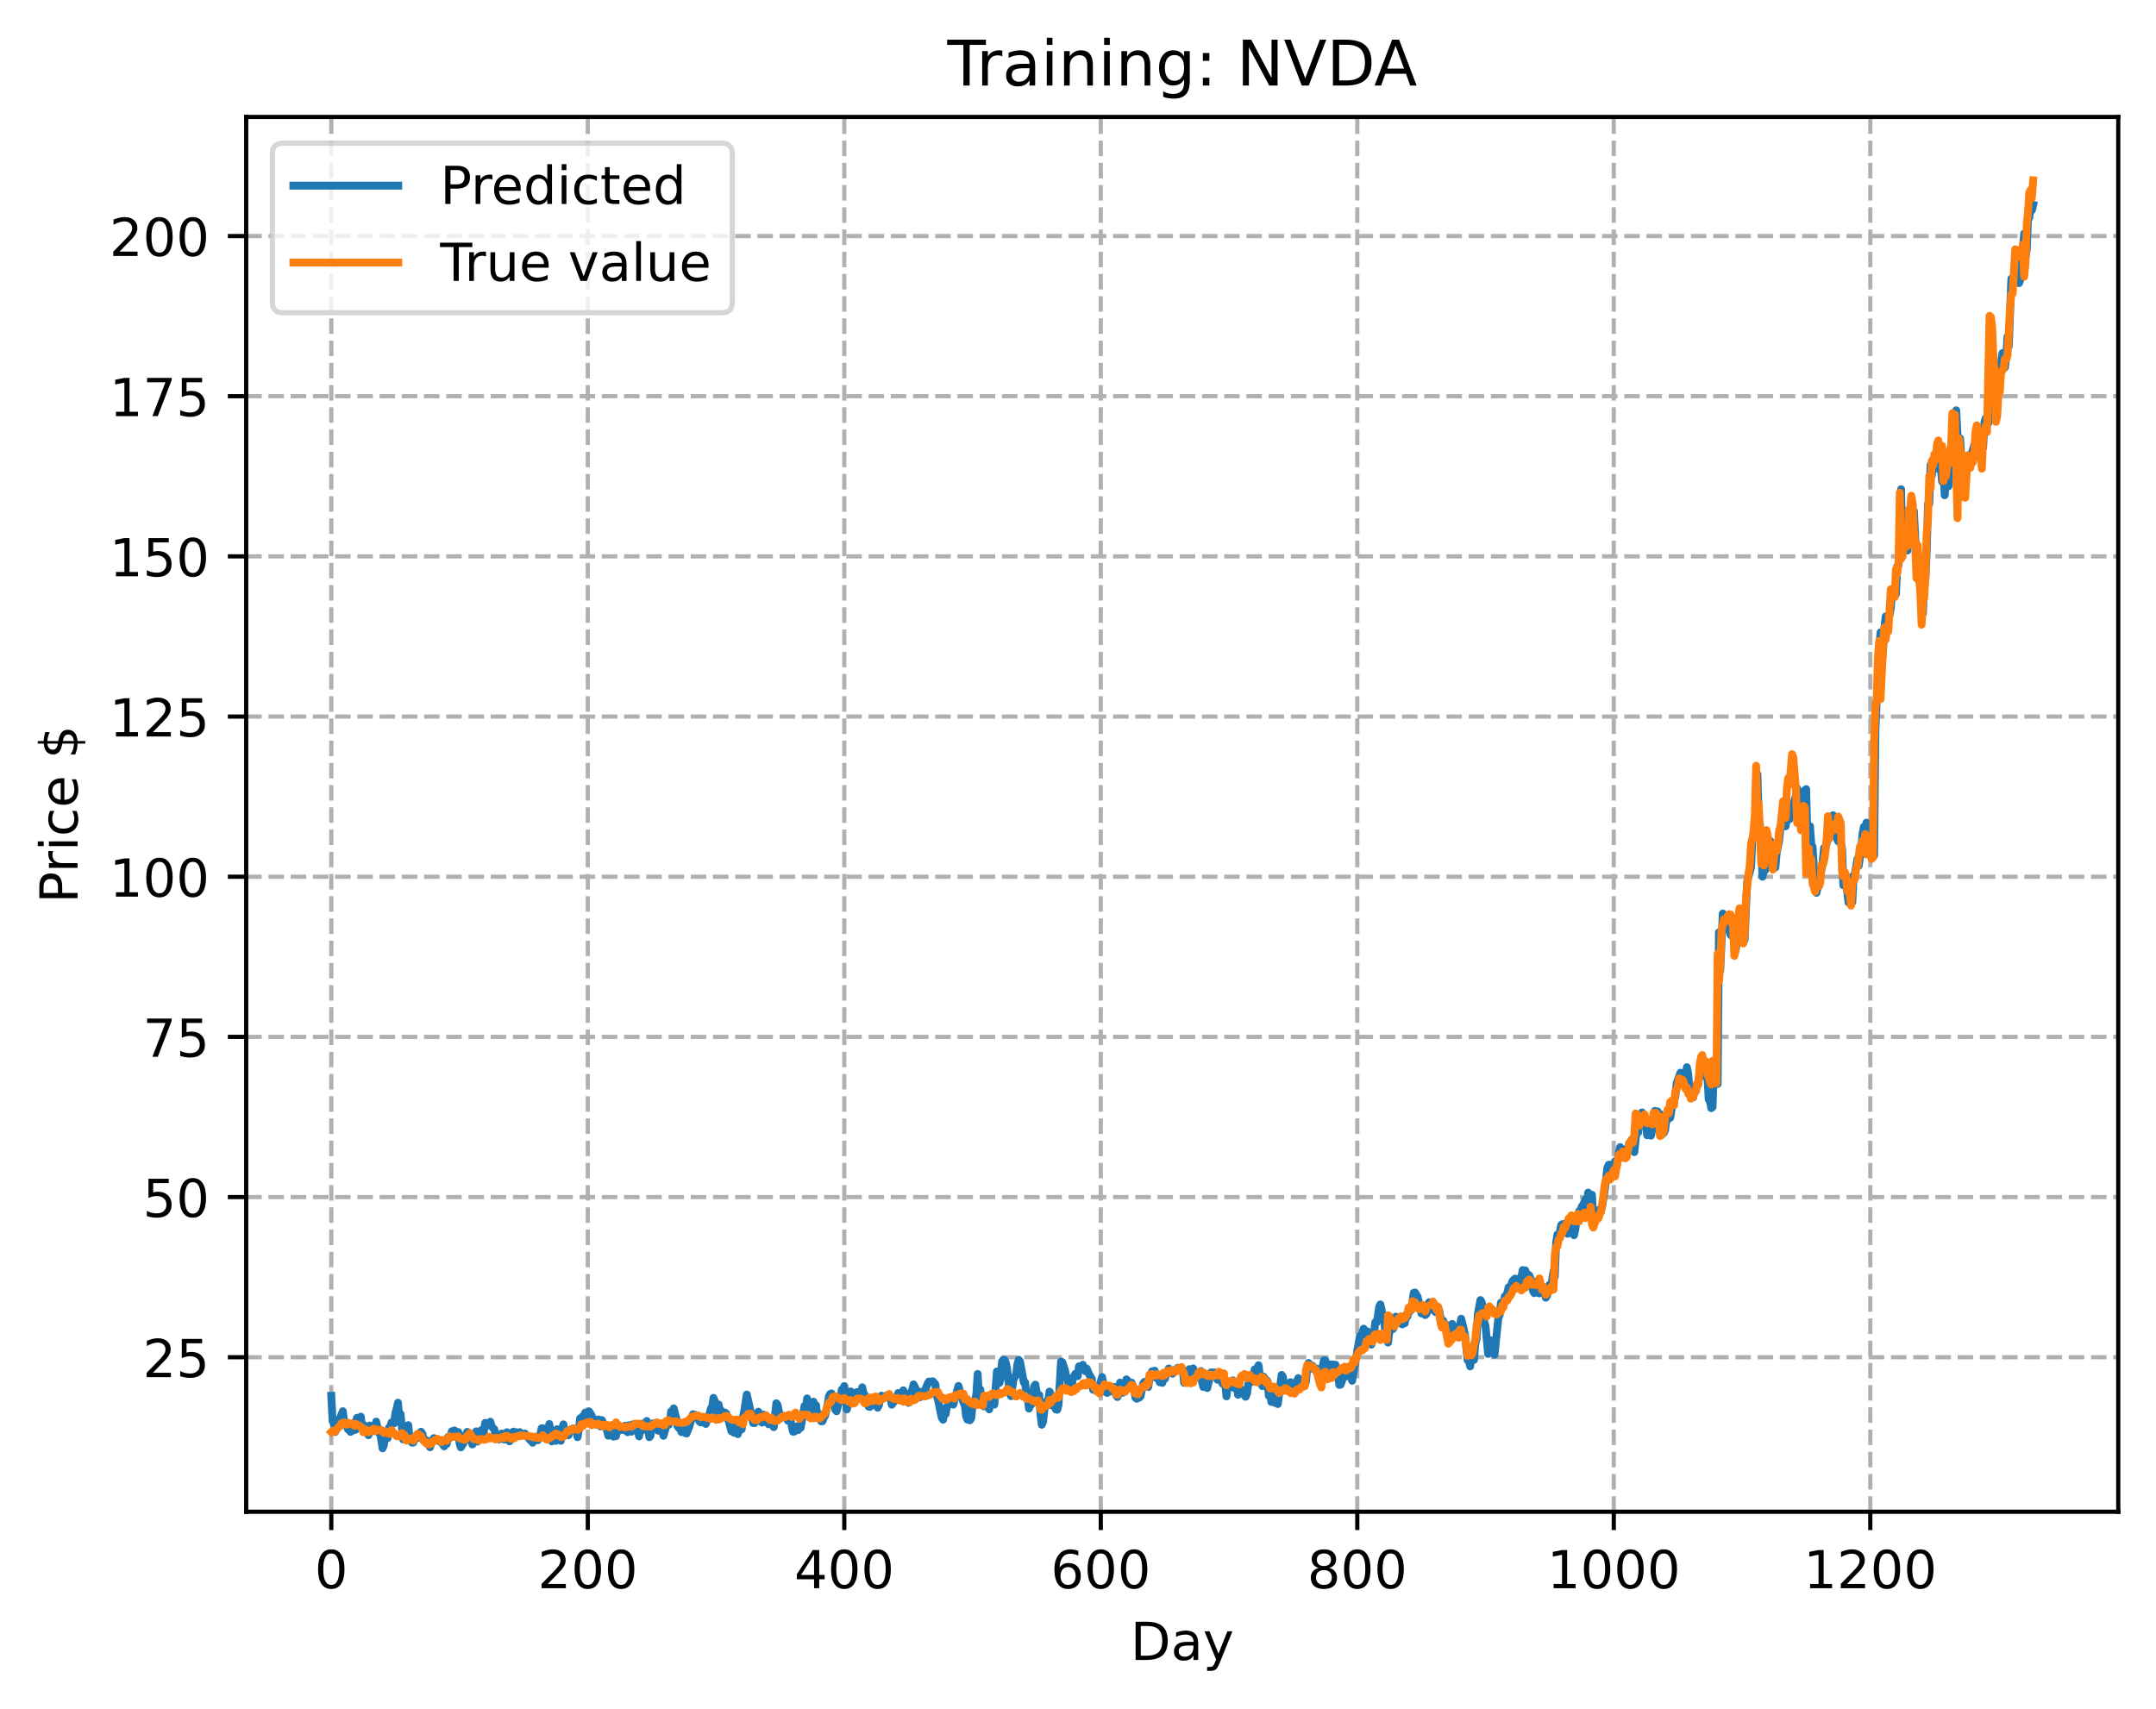 <?xml version="1.0" encoding="utf-8" standalone="no"?>
<!DOCTYPE svg PUBLIC "-//W3C//DTD SVG 1.1//EN"
  "http://www.w3.org/Graphics/SVG/1.1/DTD/svg11.dtd">
<!-- Created with matplotlib (https://matplotlib.org/) -->
<svg height="325.986pt" version="1.1" viewBox="0 0 411.286 325.986" width="411.286pt" xmlns="http://www.w3.org/2000/svg" xmlns:xlink="http://www.w3.org/1999/xlink">
 <defs>
  <style type="text/css">
*{stroke-linecap:butt;stroke-linejoin:round;}
  </style>
 </defs>
 <g id="figure_1">
  <g id="patch_1">
   <path d="M 0 325.986 
L 411.286 325.986 
L 411.286 0 
L 0 0 
z
" style="fill:#ffffff;"/>
  </g>
  <g id="axes_1">
   <g id="patch_2">
    <path d="M 46.966 288.43 
L 404.086 288.43 
L 404.086 22.318 
L 46.966 22.318 
z
" style="fill:#ffffff;"/>
   </g>
   <g id="matplotlib.axis_1">
    <g id="xtick_1">
     <g id="line2d_1">
      <path clip-path="url(#p9f1147904b)" d="M 63.198 288.43 
L 63.198 22.318 
" style="fill:none;stroke:#b0b0b0;stroke-dasharray:2.96,1.28;stroke-dashoffset:0;stroke-width:0.8;"/>
     </g>
     <g id="line2d_2">
      <defs>
       <path d="M 0 0 
L 0 3.5 
" id="me05b230b21" style="stroke:#000000;stroke-width:0.8;"/>
      </defs>
      <g>
       <use style="stroke:#000000;stroke-width:0.8;" x="63.198" xlink:href="#me05b230b21" y="288.43"/>
      </g>
     </g>
     <g id="text_1">
      <!-- 0 -->
      <defs>
       <path d="M 31.781 66.406 
Q 24.172 66.406 20.328 58.906 
Q 16.5 51.422 16.5 36.375 
Q 16.5 21.391 20.328 13.891 
Q 24.172 6.391 31.781 6.391 
Q 39.453 6.391 43.281 13.891 
Q 47.125 21.391 47.125 36.375 
Q 47.125 51.422 43.281 58.906 
Q 39.453 66.406 31.781 66.406 
z
M 31.781 74.219 
Q 44.047 74.219 50.516 64.516 
Q 56.984 54.828 56.984 36.375 
Q 56.984 17.969 50.516 8.266 
Q 44.047 -1.422 31.781 -1.422 
Q 19.531 -1.422 13.062 8.266 
Q 6.594 17.969 6.594 36.375 
Q 6.594 54.828 13.062 64.516 
Q 19.531 74.219 31.781 74.219 
z
" id="DejaVuSans-48"/>
      </defs>
      <g transform="translate(60.017 303.029)scale(0.1 -0.1)">
       <use xlink:href="#DejaVuSans-48"/>
      </g>
     </g>
    </g>
    <g id="xtick_2">
     <g id="line2d_3">
      <path clip-path="url(#p9f1147904b)" d="M 112.129 288.43 
L 112.129 22.318 
" style="fill:none;stroke:#b0b0b0;stroke-dasharray:2.96,1.28;stroke-dashoffset:0;stroke-width:0.8;"/>
     </g>
     <g id="line2d_4">
      <g>
       <use style="stroke:#000000;stroke-width:0.8;" x="112.129" xlink:href="#me05b230b21" y="288.43"/>
      </g>
     </g>
     <g id="text_2">
      <!-- 200 -->
      <defs>
       <path d="M 19.188 8.297 
L 53.609 8.297 
L 53.609 0 
L 7.328 0 
L 7.328 8.297 
Q 12.938 14.109 22.625 23.891 
Q 32.328 33.688 34.812 36.531 
Q 39.547 41.844 41.422 45.531 
Q 43.312 49.219 43.312 52.781 
Q 43.312 58.594 39.234 62.25 
Q 35.156 65.922 28.609 65.922 
Q 23.969 65.922 18.812 64.312 
Q 13.672 62.703 7.812 59.422 
L 7.812 69.391 
Q 13.766 71.781 18.938 73 
Q 24.125 74.219 28.422 74.219 
Q 39.75 74.219 46.484 68.547 
Q 53.219 62.891 53.219 53.422 
Q 53.219 48.922 51.531 44.891 
Q 49.859 40.875 45.406 35.406 
Q 44.188 33.984 37.641 27.219 
Q 31.109 20.453 19.188 8.297 
z
" id="DejaVuSans-50"/>
      </defs>
      <g transform="translate(102.585 303.029)scale(0.1 -0.1)">
       <use xlink:href="#DejaVuSans-50"/>
       <use x="63.623" xlink:href="#DejaVuSans-48"/>
       <use x="127.246" xlink:href="#DejaVuSans-48"/>
      </g>
     </g>
    </g>
    <g id="xtick_3">
     <g id="line2d_5">
      <path clip-path="url(#p9f1147904b)" d="M 161.06 288.43 
L 161.06 22.318 
" style="fill:none;stroke:#b0b0b0;stroke-dasharray:2.96,1.28;stroke-dashoffset:0;stroke-width:0.8;"/>
     </g>
     <g id="line2d_6">
      <g>
       <use style="stroke:#000000;stroke-width:0.8;" x="161.06" xlink:href="#me05b230b21" y="288.43"/>
      </g>
     </g>
     <g id="text_3">
      <!-- 400 -->
      <defs>
       <path d="M 37.797 64.312 
L 12.891 25.391 
L 37.797 25.391 
z
M 35.203 72.906 
L 47.609 72.906 
L 47.609 25.391 
L 58.016 25.391 
L 58.016 17.188 
L 47.609 17.188 
L 47.609 0 
L 37.797 0 
L 37.797 17.188 
L 4.891 17.188 
L 4.891 26.703 
z
" id="DejaVuSans-52"/>
      </defs>
      <g transform="translate(151.516 303.029)scale(0.1 -0.1)">
       <use xlink:href="#DejaVuSans-52"/>
       <use x="63.623" xlink:href="#DejaVuSans-48"/>
       <use x="127.246" xlink:href="#DejaVuSans-48"/>
      </g>
     </g>
    </g>
    <g id="xtick_4">
     <g id="line2d_7">
      <path clip-path="url(#p9f1147904b)" d="M 209.99 288.43 
L 209.99 22.318 
" style="fill:none;stroke:#b0b0b0;stroke-dasharray:2.96,1.28;stroke-dashoffset:0;stroke-width:0.8;"/>
     </g>
     <g id="line2d_8">
      <g>
       <use style="stroke:#000000;stroke-width:0.8;" x="209.99" xlink:href="#me05b230b21" y="288.43"/>
      </g>
     </g>
     <g id="text_4">
      <!-- 600 -->
      <defs>
       <path d="M 33.016 40.375 
Q 26.375 40.375 22.484 35.828 
Q 18.609 31.297 18.609 23.391 
Q 18.609 15.531 22.484 10.953 
Q 26.375 6.391 33.016 6.391 
Q 39.656 6.391 43.531 10.953 
Q 47.406 15.531 47.406 23.391 
Q 47.406 31.297 43.531 35.828 
Q 39.656 40.375 33.016 40.375 
z
M 52.594 71.297 
L 52.594 62.312 
Q 48.875 64.062 45.094 64.984 
Q 41.312 65.922 37.594 65.922 
Q 27.828 65.922 22.672 59.328 
Q 17.531 52.734 16.797 39.406 
Q 19.672 43.656 24.016 45.922 
Q 28.375 48.188 33.594 48.188 
Q 44.578 48.188 50.953 41.516 
Q 57.328 34.859 57.328 23.391 
Q 57.328 12.156 50.688 5.359 
Q 44.047 -1.422 33.016 -1.422 
Q 20.359 -1.422 13.672 8.266 
Q 6.984 17.969 6.984 36.375 
Q 6.984 53.656 15.188 63.938 
Q 23.391 74.219 37.203 74.219 
Q 40.922 74.219 44.703 73.484 
Q 48.484 72.75 52.594 71.297 
z
" id="DejaVuSans-54"/>
      </defs>
      <g transform="translate(200.446 303.029)scale(0.1 -0.1)">
       <use xlink:href="#DejaVuSans-54"/>
       <use x="63.623" xlink:href="#DejaVuSans-48"/>
       <use x="127.246" xlink:href="#DejaVuSans-48"/>
      </g>
     </g>
    </g>
    <g id="xtick_5">
     <g id="line2d_9">
      <path clip-path="url(#p9f1147904b)" d="M 258.921 288.43 
L 258.921 22.318 
" style="fill:none;stroke:#b0b0b0;stroke-dasharray:2.96,1.28;stroke-dashoffset:0;stroke-width:0.8;"/>
     </g>
     <g id="line2d_10">
      <g>
       <use style="stroke:#000000;stroke-width:0.8;" x="258.921" xlink:href="#me05b230b21" y="288.43"/>
      </g>
     </g>
     <g id="text_5">
      <!-- 800 -->
      <defs>
       <path d="M 31.781 34.625 
Q 24.75 34.625 20.719 30.859 
Q 16.703 27.094 16.703 20.516 
Q 16.703 13.922 20.719 10.156 
Q 24.75 6.391 31.781 6.391 
Q 38.812 6.391 42.859 10.172 
Q 46.922 13.969 46.922 20.516 
Q 46.922 27.094 42.891 30.859 
Q 38.875 34.625 31.781 34.625 
z
M 21.922 38.812 
Q 15.578 40.375 12.031 44.719 
Q 8.5 49.078 8.5 55.328 
Q 8.5 64.062 14.719 69.141 
Q 20.953 74.219 31.781 74.219 
Q 42.672 74.219 48.875 69.141 
Q 55.078 64.062 55.078 55.328 
Q 55.078 49.078 51.531 44.719 
Q 48 40.375 41.703 38.812 
Q 48.828 37.156 52.797 32.312 
Q 56.781 27.484 56.781 20.516 
Q 56.781 9.906 50.312 4.234 
Q 43.844 -1.422 31.781 -1.422 
Q 19.734 -1.422 13.25 4.234 
Q 6.781 9.906 6.781 20.516 
Q 6.781 27.484 10.781 32.312 
Q 14.797 37.156 21.922 38.812 
z
M 18.312 54.391 
Q 18.312 48.734 21.844 45.562 
Q 25.391 42.391 31.781 42.391 
Q 38.141 42.391 41.719 45.562 
Q 45.312 48.734 45.312 54.391 
Q 45.312 60.062 41.719 63.234 
Q 38.141 66.406 31.781 66.406 
Q 25.391 66.406 21.844 63.234 
Q 18.312 60.062 18.312 54.391 
z
" id="DejaVuSans-56"/>
      </defs>
      <g transform="translate(249.377 303.029)scale(0.1 -0.1)">
       <use xlink:href="#DejaVuSans-56"/>
       <use x="63.623" xlink:href="#DejaVuSans-48"/>
       <use x="127.246" xlink:href="#DejaVuSans-48"/>
      </g>
     </g>
    </g>
    <g id="xtick_6">
     <g id="line2d_11">
      <path clip-path="url(#p9f1147904b)" d="M 307.851 288.43 
L 307.851 22.318 
" style="fill:none;stroke:#b0b0b0;stroke-dasharray:2.96,1.28;stroke-dashoffset:0;stroke-width:0.8;"/>
     </g>
     <g id="line2d_12">
      <g>
       <use style="stroke:#000000;stroke-width:0.8;" x="307.851" xlink:href="#me05b230b21" y="288.43"/>
      </g>
     </g>
     <g id="text_6">
      <!-- 1000 -->
      <defs>
       <path d="M 12.406 8.297 
L 28.516 8.297 
L 28.516 63.922 
L 10.984 60.406 
L 10.984 69.391 
L 28.422 72.906 
L 38.281 72.906 
L 38.281 8.297 
L 54.391 8.297 
L 54.391 0 
L 12.406 0 
z
" id="DejaVuSans-49"/>
      </defs>
      <g transform="translate(295.126 303.029)scale(0.1 -0.1)">
       <use xlink:href="#DejaVuSans-49"/>
       <use x="63.623" xlink:href="#DejaVuSans-48"/>
       <use x="127.246" xlink:href="#DejaVuSans-48"/>
       <use x="190.869" xlink:href="#DejaVuSans-48"/>
      </g>
     </g>
    </g>
    <g id="xtick_7">
     <g id="line2d_13">
      <path clip-path="url(#p9f1147904b)" d="M 356.782 288.43 
L 356.782 22.318 
" style="fill:none;stroke:#b0b0b0;stroke-dasharray:2.96,1.28;stroke-dashoffset:0;stroke-width:0.8;"/>
     </g>
     <g id="line2d_14">
      <g>
       <use style="stroke:#000000;stroke-width:0.8;" x="356.782" xlink:href="#me05b230b21" y="288.43"/>
      </g>
     </g>
     <g id="text_7">
      <!-- 1200 -->
      <g transform="translate(344.057 303.029)scale(0.1 -0.1)">
       <use xlink:href="#DejaVuSans-49"/>
       <use x="63.623" xlink:href="#DejaVuSans-50"/>
       <use x="127.246" xlink:href="#DejaVuSans-48"/>
       <use x="190.869" xlink:href="#DejaVuSans-48"/>
      </g>
     </g>
    </g>
    <g id="text_8">
     <!-- Day -->
     <defs>
      <path d="M 19.672 64.797 
L 19.672 8.109 
L 31.594 8.109 
Q 46.688 8.109 53.688 14.938 
Q 60.688 21.781 60.688 36.531 
Q 60.688 51.172 53.688 57.984 
Q 46.688 64.797 31.594 64.797 
z
M 9.812 72.906 
L 30.078 72.906 
Q 51.266 72.906 61.172 64.094 
Q 71.094 55.281 71.094 36.531 
Q 71.094 17.672 61.125 8.828 
Q 51.172 0 30.078 0 
L 9.812 0 
z
" id="DejaVuSans-68"/>
      <path d="M 34.281 27.484 
Q 23.391 27.484 19.188 25 
Q 14.984 22.516 14.984 16.5 
Q 14.984 11.719 18.141 8.906 
Q 21.297 6.109 26.703 6.109 
Q 34.188 6.109 38.703 11.406 
Q 43.219 16.703 43.219 25.484 
L 43.219 27.484 
z
M 52.203 31.203 
L 52.203 0 
L 43.219 0 
L 43.219 8.297 
Q 40.141 3.328 35.547 0.953 
Q 30.953 -1.422 24.312 -1.422 
Q 15.922 -1.422 10.953 3.297 
Q 6 8.016 6 15.922 
Q 6 25.141 12.172 29.828 
Q 18.359 34.516 30.609 34.516 
L 43.219 34.516 
L 43.219 35.406 
Q 43.219 41.609 39.141 45 
Q 35.062 48.391 27.688 48.391 
Q 23 48.391 18.547 47.266 
Q 14.109 46.141 10.016 43.891 
L 10.016 52.203 
Q 14.938 54.109 19.578 55.047 
Q 24.219 56 28.609 56 
Q 40.484 56 46.344 49.844 
Q 52.203 43.703 52.203 31.203 
z
" id="DejaVuSans-97"/>
      <path d="M 32.172 -5.078 
Q 28.375 -14.844 24.75 -17.812 
Q 21.141 -20.797 15.094 -20.797 
L 7.906 -20.797 
L 7.906 -13.281 
L 13.188 -13.281 
Q 16.891 -13.281 18.938 -11.516 
Q 21 -9.766 23.484 -3.219 
L 25.094 0.875 
L 2.984 54.688 
L 12.5 54.688 
L 29.594 11.922 
L 46.688 54.688 
L 56.203 54.688 
z
" id="DejaVuSans-121"/>
     </defs>
     <g transform="translate(215.652 316.707)scale(0.1 -0.1)">
      <use xlink:href="#DejaVuSans-68"/>
      <use x="77.002" xlink:href="#DejaVuSans-97"/>
      <use x="138.281" xlink:href="#DejaVuSans-121"/>
     </g>
    </g>
   </g>
   <g id="matplotlib.axis_2">
    <g id="ytick_1">
     <g id="line2d_15">
      <path clip-path="url(#p9f1147904b)" d="M 46.966 258.95 
L 404.086 258.95 
" style="fill:none;stroke:#b0b0b0;stroke-dasharray:2.96,1.28;stroke-dashoffset:0;stroke-width:0.8;"/>
     </g>
     <g id="line2d_16">
      <defs>
       <path d="M 0 0 
L -3.5 0 
" id="m9d0ff8a5a4" style="stroke:#000000;stroke-width:0.8;"/>
      </defs>
      <g>
       <use style="stroke:#000000;stroke-width:0.8;" x="46.966" xlink:href="#m9d0ff8a5a4" y="258.95"/>
      </g>
     </g>
     <g id="text_9">
      <!-- 25 -->
      <defs>
       <path d="M 10.797 72.906 
L 49.516 72.906 
L 49.516 64.594 
L 19.828 64.594 
L 19.828 46.734 
Q 21.969 47.469 24.109 47.828 
Q 26.266 48.188 28.422 48.188 
Q 40.625 48.188 47.75 41.5 
Q 54.891 34.812 54.891 23.391 
Q 54.891 11.625 47.562 5.094 
Q 40.234 -1.422 26.906 -1.422 
Q 22.312 -1.422 17.547 -0.641 
Q 12.797 0.141 7.719 1.703 
L 7.719 11.625 
Q 12.109 9.234 16.797 8.062 
Q 21.484 6.891 26.703 6.891 
Q 35.156 6.891 40.078 11.328 
Q 45.016 15.766 45.016 23.391 
Q 45.016 31 40.078 35.438 
Q 35.156 39.891 26.703 39.891 
Q 22.75 39.891 18.812 39.016 
Q 14.891 38.141 10.797 36.281 
z
" id="DejaVuSans-53"/>
      </defs>
      <g transform="translate(27.241 262.75)scale(0.1 -0.1)">
       <use xlink:href="#DejaVuSans-50"/>
       <use x="63.623" xlink:href="#DejaVuSans-53"/>
      </g>
     </g>
    </g>
    <g id="ytick_2">
     <g id="line2d_17">
      <path clip-path="url(#p9f1147904b)" d="M 46.966 228.391 
L 404.086 228.391 
" style="fill:none;stroke:#b0b0b0;stroke-dasharray:2.96,1.28;stroke-dashoffset:0;stroke-width:0.8;"/>
     </g>
     <g id="line2d_18">
      <g>
       <use style="stroke:#000000;stroke-width:0.8;" x="46.966" xlink:href="#m9d0ff8a5a4" y="228.391"/>
      </g>
     </g>
     <g id="text_10">
      <!-- 50 -->
      <g transform="translate(27.241 232.191)scale(0.1 -0.1)">
       <use xlink:href="#DejaVuSans-53"/>
       <use x="63.623" xlink:href="#DejaVuSans-48"/>
      </g>
     </g>
    </g>
    <g id="ytick_3">
     <g id="line2d_19">
      <path clip-path="url(#p9f1147904b)" d="M 46.966 197.832 
L 404.086 197.832 
" style="fill:none;stroke:#b0b0b0;stroke-dasharray:2.96,1.28;stroke-dashoffset:0;stroke-width:0.8;"/>
     </g>
     <g id="line2d_20">
      <g>
       <use style="stroke:#000000;stroke-width:0.8;" x="46.966" xlink:href="#m9d0ff8a5a4" y="197.832"/>
      </g>
     </g>
     <g id="text_11">
      <!-- 75 -->
      <defs>
       <path d="M 8.203 72.906 
L 55.078 72.906 
L 55.078 68.703 
L 28.609 0 
L 18.312 0 
L 43.219 64.594 
L 8.203 64.594 
z
" id="DejaVuSans-55"/>
      </defs>
      <g transform="translate(27.241 201.631)scale(0.1 -0.1)">
       <use xlink:href="#DejaVuSans-55"/>
       <use x="63.623" xlink:href="#DejaVuSans-53"/>
      </g>
     </g>
    </g>
    <g id="ytick_4">
     <g id="line2d_21">
      <path clip-path="url(#p9f1147904b)" d="M 46.966 167.273 
L 404.086 167.273 
" style="fill:none;stroke:#b0b0b0;stroke-dasharray:2.96,1.28;stroke-dashoffset:0;stroke-width:0.8;"/>
     </g>
     <g id="line2d_22">
      <g>
       <use style="stroke:#000000;stroke-width:0.8;" x="46.966" xlink:href="#m9d0ff8a5a4" y="167.273"/>
      </g>
     </g>
     <g id="text_12">
      <!-- 100 -->
      <g transform="translate(20.878 171.072)scale(0.1 -0.1)">
       <use xlink:href="#DejaVuSans-49"/>
       <use x="63.623" xlink:href="#DejaVuSans-48"/>
       <use x="127.246" xlink:href="#DejaVuSans-48"/>
      </g>
     </g>
    </g>
    <g id="ytick_5">
     <g id="line2d_23">
      <path clip-path="url(#p9f1147904b)" d="M 46.966 136.714 
L 404.086 136.714 
" style="fill:none;stroke:#b0b0b0;stroke-dasharray:2.96,1.28;stroke-dashoffset:0;stroke-width:0.8;"/>
     </g>
     <g id="line2d_24">
      <g>
       <use style="stroke:#000000;stroke-width:0.8;" x="46.966" xlink:href="#m9d0ff8a5a4" y="136.714"/>
      </g>
     </g>
     <g id="text_13">
      <!-- 125 -->
      <g transform="translate(20.878 140.513)scale(0.1 -0.1)">
       <use xlink:href="#DejaVuSans-49"/>
       <use x="63.623" xlink:href="#DejaVuSans-50"/>
       <use x="127.246" xlink:href="#DejaVuSans-53"/>
      </g>
     </g>
    </g>
    <g id="ytick_6">
     <g id="line2d_25">
      <path clip-path="url(#p9f1147904b)" d="M 46.966 106.155 
L 404.086 106.155 
" style="fill:none;stroke:#b0b0b0;stroke-dasharray:2.96,1.28;stroke-dashoffset:0;stroke-width:0.8;"/>
     </g>
     <g id="line2d_26">
      <g>
       <use style="stroke:#000000;stroke-width:0.8;" x="46.966" xlink:href="#m9d0ff8a5a4" y="106.155"/>
      </g>
     </g>
     <g id="text_14">
      <!-- 150 -->
      <g transform="translate(20.878 109.954)scale(0.1 -0.1)">
       <use xlink:href="#DejaVuSans-49"/>
       <use x="63.623" xlink:href="#DejaVuSans-53"/>
       <use x="127.246" xlink:href="#DejaVuSans-48"/>
      </g>
     </g>
    </g>
    <g id="ytick_7">
     <g id="line2d_27">
      <path clip-path="url(#p9f1147904b)" d="M 46.966 75.596 
L 404.086 75.596 
" style="fill:none;stroke:#b0b0b0;stroke-dasharray:2.96,1.28;stroke-dashoffset:0;stroke-width:0.8;"/>
     </g>
     <g id="line2d_28">
      <g>
       <use style="stroke:#000000;stroke-width:0.8;" x="46.966" xlink:href="#m9d0ff8a5a4" y="75.596"/>
      </g>
     </g>
     <g id="text_15">
      <!-- 175 -->
      <g transform="translate(20.878 79.395)scale(0.1 -0.1)">
       <use xlink:href="#DejaVuSans-49"/>
       <use x="63.623" xlink:href="#DejaVuSans-55"/>
       <use x="127.246" xlink:href="#DejaVuSans-53"/>
      </g>
     </g>
    </g>
    <g id="ytick_8">
     <g id="line2d_29">
      <path clip-path="url(#p9f1147904b)" d="M 46.966 45.036 
L 404.086 45.036 
" style="fill:none;stroke:#b0b0b0;stroke-dasharray:2.96,1.28;stroke-dashoffset:0;stroke-width:0.8;"/>
     </g>
     <g id="line2d_30">
      <g>
       <use style="stroke:#000000;stroke-width:0.8;" x="46.966" xlink:href="#m9d0ff8a5a4" y="45.036"/>
      </g>
     </g>
     <g id="text_16">
      <!-- 200 -->
      <g transform="translate(20.878 48.836)scale(0.1 -0.1)">
       <use xlink:href="#DejaVuSans-50"/>
       <use x="63.623" xlink:href="#DejaVuSans-48"/>
       <use x="127.246" xlink:href="#DejaVuSans-48"/>
      </g>
     </g>
    </g>
    <g id="text_17">
     <!-- Price $ -->
     <defs>
      <path d="M 19.672 64.797 
L 19.672 37.406 
L 32.078 37.406 
Q 38.969 37.406 42.719 40.969 
Q 46.484 44.531 46.484 51.125 
Q 46.484 57.672 42.719 61.234 
Q 38.969 64.797 32.078 64.797 
z
M 9.812 72.906 
L 32.078 72.906 
Q 44.344 72.906 50.609 67.359 
Q 56.891 61.812 56.891 51.125 
Q 56.891 40.328 50.609 34.812 
Q 44.344 29.297 32.078 29.297 
L 19.672 29.297 
L 19.672 0 
L 9.812 0 
z
" id="DejaVuSans-80"/>
      <path d="M 41.109 46.297 
Q 39.594 47.172 37.812 47.578 
Q 36.031 48 33.891 48 
Q 26.266 48 22.188 43.047 
Q 18.109 38.094 18.109 28.812 
L 18.109 0 
L 9.078 0 
L 9.078 54.688 
L 18.109 54.688 
L 18.109 46.188 
Q 20.953 51.172 25.484 53.578 
Q 30.031 56 36.531 56 
Q 37.453 56 38.578 55.875 
Q 39.703 55.766 41.062 55.516 
z
" id="DejaVuSans-114"/>
      <path d="M 9.422 54.688 
L 18.406 54.688 
L 18.406 0 
L 9.422 0 
z
M 9.422 75.984 
L 18.406 75.984 
L 18.406 64.594 
L 9.422 64.594 
z
" id="DejaVuSans-105"/>
      <path d="M 48.781 52.594 
L 48.781 44.188 
Q 44.969 46.297 41.141 47.344 
Q 37.312 48.391 33.406 48.391 
Q 24.656 48.391 19.812 42.844 
Q 14.984 37.312 14.984 27.297 
Q 14.984 17.281 19.812 11.734 
Q 24.656 6.203 33.406 6.203 
Q 37.312 6.203 41.141 7.25 
Q 44.969 8.297 48.781 10.406 
L 48.781 2.094 
Q 45.016 0.344 40.984 -0.531 
Q 36.969 -1.422 32.422 -1.422 
Q 20.062 -1.422 12.781 6.344 
Q 5.516 14.109 5.516 27.297 
Q 5.516 40.672 12.859 48.328 
Q 20.219 56 33.016 56 
Q 37.156 56 41.109 55.141 
Q 45.062 54.297 48.781 52.594 
z
" id="DejaVuSans-99"/>
      <path d="M 56.203 29.594 
L 56.203 25.203 
L 14.891 25.203 
Q 15.484 15.922 20.484 11.062 
Q 25.484 6.203 34.422 6.203 
Q 39.594 6.203 44.453 7.469 
Q 49.312 8.734 54.109 11.281 
L 54.109 2.781 
Q 49.266 0.734 44.188 -0.344 
Q 39.109 -1.422 33.891 -1.422 
Q 20.797 -1.422 13.156 6.188 
Q 5.516 13.812 5.516 26.812 
Q 5.516 40.234 12.766 48.109 
Q 20.016 56 32.328 56 
Q 43.359 56 49.781 48.891 
Q 56.203 41.797 56.203 29.594 
z
M 47.219 32.234 
Q 47.125 39.594 43.094 43.984 
Q 39.062 48.391 32.422 48.391 
Q 24.906 48.391 20.391 44.141 
Q 15.875 39.891 15.188 32.172 
z
" id="DejaVuSans-101"/>
      <path id="DejaVuSans-32"/>
      <path d="M 33.797 -14.703 
L 28.906 -14.703 
L 28.859 0 
Q 23.734 0.094 18.609 1.188 
Q 13.484 2.297 8.297 4.5 
L 8.297 13.281 
Q 13.281 10.156 18.375 8.562 
Q 23.484 6.984 28.906 6.938 
L 28.906 29.203 
Q 18.109 30.953 13.203 35.156 
Q 8.297 39.359 8.297 46.688 
Q 8.297 54.641 13.625 59.219 
Q 18.953 63.812 28.906 64.5 
L 28.906 75.984 
L 33.797 75.984 
L 33.797 64.656 
Q 38.328 64.453 42.578 63.688 
Q 46.828 62.938 50.875 61.625 
L 50.875 53.078 
Q 46.828 55.125 42.547 56.25 
Q 38.281 57.375 33.797 57.562 
L 33.797 36.719 
Q 44.875 35.016 50.094 30.609 
Q 55.328 26.219 55.328 18.609 
Q 55.328 10.359 49.781 5.594 
Q 44.234 0.828 33.797 0.094 
z
M 28.906 37.594 
L 28.906 57.625 
Q 23.25 56.984 20.266 54.391 
Q 17.281 51.812 17.281 47.516 
Q 17.281 43.312 20.031 40.969 
Q 22.797 38.625 28.906 37.594 
z
M 33.797 28.219 
L 33.797 7.078 
Q 39.984 7.906 43.141 10.594 
Q 46.297 13.281 46.297 17.672 
Q 46.297 21.969 43.281 24.5 
Q 40.281 27.047 33.797 28.219 
z
" id="DejaVuSans-36"/>
     </defs>
     <g transform="translate(14.798 172.342)rotate(-90)scale(0.1 -0.1)">
      <use xlink:href="#DejaVuSans-80"/>
      <use x="58.553" xlink:href="#DejaVuSans-114"/>
      <use x="99.666" xlink:href="#DejaVuSans-105"/>
      <use x="127.449" xlink:href="#DejaVuSans-99"/>
      <use x="182.43" xlink:href="#DejaVuSans-101"/>
      <use x="243.953" xlink:href="#DejaVuSans-32"/>
      <use x="275.74" xlink:href="#DejaVuSans-36"/>
     </g>
    </g>
   </g>
   <g id="line2d_31">
    <path clip-path="url(#p9f1147904b)" d="M 63.198 266.307 
L 63.443 271.083 
L 63.688 271.658 
L 63.932 273.222 
L 64.177 272.667 
L 64.666 271.063 
L 65.4 269.251 
L 65.645 271.359 
L 65.89 271.269 
L 66.379 272.708 
L 66.623 272.812 
L 66.868 273.191 
L 67.113 272.416 
L 67.357 272.944 
L 67.602 271.357 
L 67.847 272.797 
L 68.091 270.521 
L 68.336 272.13 
L 68.581 271.445 
L 68.825 270.283 
L 69.07 272.146 
L 69.315 271.814 
L 69.559 272.486 
L 70.049 273.295 
L 70.293 273.824 
L 70.538 271.99 
L 70.783 273.021 
L 71.027 272.975 
L 71.272 273.065 
L 71.761 271.233 
L 72.251 273.353 
L 72.495 273.243 
L 72.984 276.334 
L 73.229 275.746 
L 73.474 273.69 
L 73.718 274.478 
L 73.963 274.382 
L 74.208 272.393 
L 74.452 272.174 
L 74.697 271.371 
L 74.942 271.65 
L 75.186 271.566 
L 75.431 269.547 
L 75.676 268.777 
L 75.92 267.626 
L 76.165 270.548 
L 76.41 269.781 
L 76.899 274.629 
L 77.388 272.334 
L 77.633 272.464 
L 77.878 271.906 
L 78.122 274.231 
L 78.367 274.07 
L 78.611 275.261 
L 78.856 275.223 
L 79.101 274.361 
L 79.59 274.393 
L 79.835 273.727 
L 80.079 273.689 
L 80.324 273.175 
L 80.569 273.535 
L 80.813 274.688 
L 81.303 274.778 
L 81.547 275.44 
L 81.792 275.596 
L 82.037 276.129 
L 82.526 274.731 
L 82.771 274.384 
L 83.015 274.707 
L 83.26 274.651 
L 83.505 274.898 
L 83.749 274.962 
L 83.994 274.908 
L 84.728 275.955 
L 84.972 275.581 
L 85.217 275.494 
L 85.462 274.183 
L 85.706 274.45 
L 85.951 274.033 
L 86.196 273.087 
L 86.44 273.494 
L 86.685 272.916 
L 86.93 273.947 
L 87.419 273.218 
L 87.664 275.328 
L 87.908 276.152 
L 88.642 274.993 
L 88.887 273.685 
L 89.132 273.188 
L 89.376 274.049 
L 89.621 274.051 
L 89.866 273.914 
L 90.11 275.599 
L 90.355 274.301 
L 90.599 274.109 
L 90.844 273.096 
L 91.089 275.053 
L 91.578 273.225 
L 91.823 272.858 
L 92.067 273.541 
L 92.312 273.071 
L 92.557 271.478 
L 93.046 271.601 
L 93.291 271.505 
L 93.535 271.257 
L 93.78 272.185 
L 94.269 272.67 
L 94.759 274.119 
L 95.003 274.032 
L 95.248 274.642 
L 95.493 273.743 
L 95.737 273.506 
L 96.227 274.662 
L 96.471 274.19 
L 96.716 273.261 
L 96.96 273.891 
L 97.205 274.999 
L 97.939 273.148 
L 98.184 273.696 
L 98.428 273.247 
L 98.918 273.535 
L 99.162 273.245 
L 99.407 273.598 
L 99.652 273.599 
L 99.896 273.811 
L 100.141 273.51 
L 100.386 274.038 
L 100.63 274.059 
L 101.12 274.774 
L 101.364 274.813 
L 101.609 275.271 
L 101.854 274.842 
L 102.098 274.181 
L 102.587 274.789 
L 103.077 273.713 
L 103.321 272.513 
L 103.566 272.505 
L 104.055 274.353 
L 104.3 273.917 
L 104.545 273.167 
L 104.789 271.688 
L 105.279 275.008 
L 105.523 273.934 
L 105.768 274.175 
L 106.013 274.908 
L 106.257 272.693 
L 106.747 273.809 
L 106.991 274.901 
L 107.236 272.555 
L 107.481 271.757 
L 107.725 273.58 
L 107.97 273.837 
L 108.215 273.625 
L 108.459 273.834 
L 108.704 272.883 
L 108.948 272.895 
L 109.193 272.582 
L 109.682 272.528 
L 109.927 272.809 
L 110.172 274.206 
L 110.416 272.759 
L 110.661 270.597 
L 110.906 271.216 
L 111.15 270.21 
L 111.395 271.144 
L 111.64 269.509 
L 111.884 269.846 
L 112.129 269.7 
L 112.374 269.293 
L 112.863 270.063 
L 113.108 270.856 
L 113.352 270.823 
L 113.597 271.761 
L 113.842 271.556 
L 114.086 270.819 
L 114.331 270.88 
L 114.575 272.15 
L 114.82 270.952 
L 115.554 272.448 
L 115.799 272.97 
L 116.043 273.931 
L 116.288 273.426 
L 116.777 272.993 
L 117.022 274.103 
L 117.267 272.961 
L 117.511 274.023 
L 117.756 272.017 
L 118.001 273.015 
L 118.245 272.601 
L 118.49 272.448 
L 118.735 272.827 
L 118.979 272.297 
L 119.224 272.04 
L 119.469 272.983 
L 119.713 273.259 
L 119.958 271.928 
L 120.203 272.743 
L 120.447 273.167 
L 120.692 271.765 
L 121.67 272.999 
L 121.915 274.052 
L 122.16 272.505 
L 122.404 273 
L 122.649 271.596 
L 122.894 272.562 
L 123.383 271.113 
L 123.872 274.215 
L 124.117 273.883 
L 124.362 271.834 
L 124.606 271.55 
L 125.096 272.023 
L 125.34 272.016 
L 125.585 272.981 
L 126.074 272.026 
L 126.563 273.945 
L 127.053 272.244 
L 127.297 271.844 
L 127.542 271.863 
L 127.787 271.445 
L 128.031 269.266 
L 128.276 269.426 
L 128.521 268.713 
L 129.01 270.594 
L 129.255 272.135 
L 129.499 272.466 
L 129.744 272.122 
L 129.989 273.227 
L 130.233 272.711 
L 130.723 273.424 
L 130.967 273.506 
L 131.457 272.297 
L 132.191 269.831 
L 132.68 269.965 
L 133.169 270.367 
L 133.414 271.197 
L 133.658 271.391 
L 133.903 271.123 
L 134.637 271.683 
L 135.126 270.265 
L 135.371 269.689 
L 135.616 268.716 
L 135.86 268.362 
L 136.105 266.709 
L 136.35 267.31 
L 136.594 269.216 
L 136.839 268.914 
L 137.084 267.976 
L 137.328 269.237 
L 137.573 269.121 
L 137.818 270.055 
L 138.062 269.617 
L 138.307 269.511 
L 138.551 269.7 
L 139.041 271.265 
L 139.53 273.083 
L 139.775 272.891 
L 140.019 273.365 
L 140.264 271.977 
L 140.753 273.633 
L 140.998 272.688 
L 141.487 272.712 
L 141.732 270.361 
L 141.977 269.184 
L 142.466 266.066 
L 143.689 271.513 
L 143.934 271.511 
L 144.178 270.749 
L 144.423 271.147 
L 144.668 269.348 
L 144.912 269.889 
L 145.157 271.046 
L 145.402 271.427 
L 145.646 269.899 
L 145.891 270.582 
L 146.136 270.193 
L 146.625 271.743 
L 147.359 270.794 
L 147.604 272.289 
L 148.093 267.734 
L 148.338 268.073 
L 148.582 269.337 
L 148.827 269.887 
L 149.316 270.277 
L 149.561 270.179 
L 149.806 270.466 
L 150.05 270.329 
L 150.295 271.059 
L 150.539 270.399 
L 150.784 270.866 
L 151.273 273.157 
L 151.518 273.144 
L 151.763 272.477 
L 152.007 272.156 
L 152.252 272.854 
L 152.497 272.418 
L 152.741 272.423 
L 153.475 268.227 
L 153.72 269.157 
L 153.965 266.812 
L 154.209 268.754 
L 154.454 268.643 
L 154.699 268.83 
L 154.943 268.828 
L 155.188 267.434 
L 155.433 269.658 
L 155.677 268.106 
L 155.922 270.359 
L 156.166 270.601 
L 156.411 269.839 
L 156.656 271.184 
L 156.9 271.158 
L 157.145 270.433 
L 157.39 270.136 
L 157.879 267.99 
L 158.124 266.408 
L 158.368 265.972 
L 158.613 265.852 
L 158.858 267.651 
L 159.102 267.47 
L 159.347 268.967 
L 159.592 269.266 
L 160.081 267.22 
L 160.326 267.074 
L 160.57 265.143 
L 160.815 265.117 
L 161.06 264.454 
L 161.549 268.908 
L 161.794 267.805 
L 162.038 267.522 
L 162.283 265.476 
L 162.527 266.32 
L 163.261 266.33 
L 163.506 265.592 
L 163.751 265.906 
L 163.995 265.565 
L 164.24 265.834 
L 164.485 264.689 
L 164.729 265.813 
L 165.463 266.931 
L 165.708 268.37 
L 165.953 268.429 
L 166.442 266.843 
L 166.687 267.308 
L 166.931 266.997 
L 167.421 268.584 
L 167.665 268.115 
L 167.91 266.864 
L 168.154 266.282 
L 168.399 266.78 
L 168.644 266.57 
L 168.888 266.52 
L 169.133 266.239 
L 169.867 266.7 
L 170.112 268.011 
L 170.601 267.356 
L 170.846 266.679 
L 171.09 266.946 
L 171.335 265.783 
L 171.58 266.939 
L 171.824 265.764 
L 172.069 266.12 
L 172.314 265.263 
L 172.558 266.897 
L 172.803 265.9 
L 173.048 267.07 
L 173.292 267.65 
L 173.537 266.437 
L 174.026 265.083 
L 174.271 264.129 
L 174.76 265.088 
L 175.005 265.86 
L 175.249 266.092 
L 175.494 266.589 
L 175.739 265.544 
L 176.228 265.87 
L 176.962 263.993 
L 177.207 263.587 
L 177.451 263.678 
L 177.941 263.544 
L 178.43 264.115 
L 178.675 266.311 
L 178.919 266.996 
L 179.653 270.507 
L 179.898 270.866 
L 180.142 269.704 
L 180.387 269.806 
L 180.632 268.421 
L 180.876 268.122 
L 181.121 267.998 
L 181.61 267.483 
L 181.855 267.99 
L 182.834 264.426 
L 183.323 266.096 
L 183.812 267.635 
L 184.057 268.11 
L 184.302 270.249 
L 184.546 270.854 
L 184.791 270.655 
L 185.036 270.982 
L 185.28 270.585 
L 185.525 268.102 
L 185.77 268.189 
L 186.014 267.35 
L 186.259 265.926 
L 186.503 262.14 
L 186.748 266.869 
L 186.993 265.073 
L 187.237 267.516 
L 187.482 267.013 
L 187.727 268.334 
L 187.971 268.097 
L 188.216 266.786 
L 188.705 268.896 
L 188.95 266.347 
L 189.195 266.385 
L 189.684 267.992 
L 190.173 261.664 
L 190.418 263.355 
L 190.663 263.851 
L 190.907 262.802 
L 191.152 259.774 
L 191.397 259.434 
L 191.641 259.478 
L 191.886 260.084 
L 192.13 261.253 
L 192.62 265.721 
L 192.864 266.379 
L 193.354 263.144 
L 193.843 262.234 
L 194.088 260.246 
L 194.332 259.43 
L 194.577 259.777 
L 195.311 263.75 
L 195.556 263.765 
L 195.8 266.074 
L 196.045 266.606 
L 196.29 268.749 
L 196.534 267.996 
L 196.779 267.934 
L 197.024 266.547 
L 197.268 264.51 
L 197.513 264.18 
L 198.002 267.056 
L 198.247 266.141 
L 198.491 269.869 
L 198.736 271.829 
L 198.981 271.248 
L 199.225 269.022 
L 199.47 267.884 
L 199.715 267.29 
L 199.959 267.392 
L 200.204 265.505 
L 200.449 265.979 
L 200.693 268.161 
L 200.938 266.754 
L 201.183 267.491 
L 201.427 268.92 
L 201.672 268.978 
L 201.917 268.106 
L 202.406 259.774 
L 202.651 259.899 
L 203.14 261.386 
L 203.385 262.555 
L 203.629 262.785 
L 203.874 264.337 
L 204.363 265.208 
L 204.608 263.299 
L 205.097 262.15 
L 205.342 262.145 
L 205.586 262.567 
L 205.831 260.684 
L 206.076 261.369 
L 206.32 261.005 
L 206.565 260.387 
L 206.81 261.247 
L 207.054 261.627 
L 207.299 261.114 
L 207.788 262.261 
L 208.278 263.093 
L 208.522 265.159 
L 208.767 265.092 
L 209.012 265.231 
L 209.256 264.925 
L 209.501 265.296 
L 210.235 262.731 
L 210.724 265.264 
L 210.969 265.636 
L 211.213 265.766 
L 211.458 264.955 
L 211.947 265.467 
L 212.192 264.929 
L 212.437 264.934 
L 212.681 264.611 
L 212.926 266.246 
L 213.171 266.543 
L 213.415 265.64 
L 213.66 263.785 
L 213.905 264.259 
L 214.149 265.736 
L 214.394 264.654 
L 214.639 264.316 
L 214.883 263.17 
L 215.617 263.938 
L 215.862 263.792 
L 216.351 264.946 
L 216.596 266.664 
L 216.84 266.879 
L 217.085 266.483 
L 217.33 266.667 
L 217.574 266.405 
L 218.064 264.012 
L 218.308 263.657 
L 218.553 263.661 
L 219.042 264.633 
L 219.287 263.064 
L 219.532 262.611 
L 219.776 261.637 
L 220.021 261.8 
L 220.266 261.519 
L 220.51 262.867 
L 220.755 262.298 
L 221.244 263.751 
L 221.489 262.752 
L 221.734 263.84 
L 221.978 262.794 
L 222.223 263.08 
L 222.467 262.233 
L 222.712 261.811 
L 222.957 261.093 
L 223.201 261.64 
L 223.691 262.094 
L 223.935 261.44 
L 224.425 261.286 
L 224.669 260.968 
L 224.914 261.029 
L 225.159 261.231 
L 225.403 261.205 
L 225.648 261.586 
L 225.893 263.841 
L 226.137 262.691 
L 226.382 263.108 
L 226.871 261.229 
L 227.116 261.351 
L 227.361 261.617 
L 227.605 261.076 
L 227.85 261.957 
L 228.094 262.211 
L 228.339 261.831 
L 228.584 261.94 
L 228.828 261.882 
L 229.073 261.593 
L 229.318 263.774 
L 229.562 264.631 
L 229.807 263.956 
L 230.052 264.585 
L 230.296 264.833 
L 231.03 261.84 
L 231.764 261.871 
L 232.254 263.257 
L 232.498 263.097 
L 232.743 262.356 
L 232.988 263.473 
L 233.232 264.012 
L 233.477 263.776 
L 233.722 263.88 
L 233.966 266.418 
L 234.211 264.479 
L 234.455 264.28 
L 234.7 264.631 
L 234.945 264.205 
L 235.189 263.362 
L 235.434 264.822 
L 235.679 264.157 
L 235.923 264.005 
L 236.168 266.116 
L 236.413 265.857 
L 236.657 265.161 
L 236.902 265.166 
L 237.391 266.224 
L 237.636 266.493 
L 237.881 265.835 
L 238.125 264.028 
L 238.37 263.667 
L 238.615 263.731 
L 238.859 262.214 
L 239.104 262.961 
L 239.349 261.266 
L 239.593 262.762 
L 239.838 261.033 
L 240.082 260.48 
L 240.327 262.364 
L 240.816 264.458 
L 241.061 262.659 
L 241.306 263.142 
L 241.795 263.495 
L 242.04 266.318 
L 242.284 265.717 
L 242.529 267.487 
L 242.774 265.774 
L 243.263 267.679 
L 243.508 267.547 
L 243.752 267.882 
L 244.486 262.331 
L 244.731 262.693 
L 244.976 264.093 
L 245.465 265.025 
L 245.954 264.984 
L 246.199 263.715 
L 246.443 264.801 
L 246.688 263.927 
L 246.933 265.184 
L 247.177 265.521 
L 247.422 263.511 
L 247.667 262.931 
L 247.911 263.367 
L 248.156 264.22 
L 248.401 264.274 
L 248.645 264.479 
L 248.89 264.298 
L 249.135 263.527 
L 249.379 260.934 
L 249.624 260.051 
L 250.113 261.098 
L 250.358 260.562 
L 250.603 261.134 
L 250.847 261.4 
L 251.092 261.093 
L 251.581 261.884 
L 251.826 261.773 
L 252.07 261.875 
L 252.56 259.563 
L 252.804 259.55 
L 253.049 260.37 
L 253.294 262.421 
L 253.538 262.543 
L 253.783 260.328 
L 254.028 260.393 
L 254.272 260.322 
L 254.517 260.444 
L 254.762 260.391 
L 255.006 262.134 
L 255.251 262.636 
L 255.496 264.239 
L 255.74 264.189 
L 256.23 262.789 
L 256.474 262.499 
L 256.964 262.603 
L 257.453 261.93 
L 257.697 261.851 
L 257.942 263.443 
L 259.41 254.909 
L 259.655 254.878 
L 260.144 253.503 
L 260.389 254.384 
L 260.633 254.017 
L 260.878 254.035 
L 261.123 255.791 
L 261.367 255.641 
L 261.612 256.547 
L 262.101 254.402 
L 262.346 252.284 
L 262.591 252.351 
L 262.835 251.181 
L 263.08 249.394 
L 263.325 248.876 
L 264.058 252.074 
L 264.303 254.414 
L 264.548 255.671 
L 264.792 256.15 
L 265.037 253.999 
L 265.771 253.524 
L 266.016 252.603 
L 266.26 251.213 
L 266.75 252.138 
L 266.994 252.385 
L 267.239 252.374 
L 267.484 252.683 
L 267.728 251.548 
L 267.973 252.471 
L 268.218 250.857 
L 268.462 251.227 
L 268.952 249.695 
L 269.196 249.99 
L 269.685 246.667 
L 269.93 246.607 
L 270.419 247.402 
L 270.909 249.383 
L 271.153 250.595 
L 271.398 249.436 
L 271.887 250.911 
L 272.132 250.655 
L 272.621 248.465 
L 272.866 248.493 
L 273.111 249.051 
L 273.355 249.936 
L 273.6 249.83 
L 273.845 250.345 
L 274.089 250.258 
L 274.334 249.463 
L 274.579 250.173 
L 275.068 252.932 
L 275.313 251.966 
L 275.557 253.008 
L 275.802 252.672 
L 276.046 254.717 
L 276.291 255.054 
L 276.536 254.887 
L 276.78 253.023 
L 277.025 252.6 
L 277.514 253.923 
L 277.759 253.569 
L 278.004 254.978 
L 278.493 253.008 
L 278.738 251.603 
L 279.227 253.541 
L 279.472 254.698 
L 279.961 259.517 
L 280.206 259.619 
L 280.45 260.702 
L 280.695 258.656 
L 280.94 258.171 
L 281.184 259.461 
L 281.429 256.477 
L 281.673 255.429 
L 281.918 250.725 
L 282.407 248.041 
L 282.652 248.418 
L 282.897 249.643 
L 283.141 252.262 
L 283.386 253.024 
L 283.875 258.319 
L 284.365 255.729 
L 284.609 256.827 
L 284.854 257.37 
L 285.099 258.481 
L 285.833 251.425 
L 286.077 250.939 
L 286.322 248.537 
L 286.567 249.462 
L 286.811 248.979 
L 287.056 247.328 
L 287.301 247.684 
L 287.79 245.584 
L 288.034 245.922 
L 288.524 244.445 
L 289.013 243.951 
L 289.258 244.919 
L 289.502 245.278 
L 289.747 244.732 
L 289.992 243.827 
L 290.236 243.591 
L 290.481 242.32 
L 290.726 242.613 
L 290.97 242.391 
L 291.215 243.052 
L 291.704 243.304 
L 291.949 243.866 
L 292.438 246.276 
L 292.683 246.713 
L 292.928 244.896 
L 293.172 244.469 
L 293.417 246.676 
L 293.661 246.772 
L 293.906 245.19 
L 294.151 246.492 
L 294.395 246.637 
L 294.64 246.567 
L 294.885 247.597 
L 295.129 247.183 
L 295.619 245.099 
L 295.863 245.692 
L 296.353 242.529 
L 296.597 243.619 
L 296.842 237.171 
L 297.087 235.559 
L 297.331 236.258 
L 297.821 233.732 
L 298.065 233.55 
L 298.31 234.473 
L 298.555 233.442 
L 298.799 234.856 
L 299.044 235.399 
L 299.289 234.583 
L 299.533 234.333 
L 300.022 233.328 
L 300.267 235.674 
L 300.512 234.523 
L 300.756 232.609 
L 301.246 231.07 
L 301.49 231.097 
L 301.735 230.205 
L 301.98 229.916 
L 302.469 228.827 
L 302.714 230.398 
L 302.958 227.54 
L 303.203 229.905 
L 303.692 227.949 
L 303.937 232.443 
L 304.182 231.428 
L 304.426 232.05 
L 304.671 232.088 
L 305.16 230.755 
L 305.405 230.85 
L 305.649 230.075 
L 306.139 226.921 
L 306.628 222.815 
L 306.873 222.235 
L 307.117 222.215 
L 307.362 223.294 
L 307.607 223.274 
L 308.096 221.555 
L 308.341 222.818 
L 308.83 219.824 
L 309.075 218.861 
L 309.319 220.471 
L 309.564 219.303 
L 309.809 219.489 
L 310.053 220.008 
L 310.298 219.191 
L 310.543 219.461 
L 310.787 218.125 
L 311.032 218.004 
L 311.277 217.412 
L 311.521 217.863 
L 311.766 219.817 
L 312.255 215.206 
L 312.5 216.08 
L 312.744 213.615 
L 312.989 213.281 
L 313.234 212.25 
L 313.968 214.032 
L 314.212 216.605 
L 314.457 215.372 
L 314.702 214.943 
L 314.946 216.686 
L 315.436 214.348 
L 315.68 211.953 
L 315.925 213.508 
L 316.17 212.034 
L 316.414 213.765 
L 316.659 212.527 
L 316.904 216.599 
L 317.148 215.158 
L 317.393 216.179 
L 317.637 215.605 
L 317.882 213.713 
L 318.127 213.615 
L 318.371 212.581 
L 318.616 213.265 
L 319.105 210.358 
L 319.595 209.219 
L 319.839 206.638 
L 320.573 204.67 
L 321.063 204.753 
L 321.552 205.259 
L 321.797 203.619 
L 322.041 204.861 
L 322.286 207.702 
L 322.531 207.432 
L 322.775 209.365 
L 323.02 209.363 
L 323.265 208.093 
L 323.509 208.152 
L 323.754 206.776 
L 323.998 206.294 
L 324.243 204.937 
L 324.488 202.765 
L 324.732 201.864 
L 324.977 202.473 
L 325.222 205.004 
L 325.466 205.465 
L 325.711 205.315 
L 325.956 209.768 
L 326.2 210.145 
L 326.445 211.425 
L 326.69 211.22 
L 326.934 204.273 
L 327.424 206.504 
L 327.668 206.818 
L 327.913 177.882 
L 328.158 185.171 
L 328.647 174.293 
L 328.892 174.814 
L 329.136 174.795 
L 329.381 175.058 
L 329.625 176.663 
L 329.87 177.215 
L 330.115 178.337 
L 330.359 178.571 
L 330.604 177.536 
L 330.849 177.947 
L 331.093 181.327 
L 331.338 179.842 
L 331.583 175.913 
L 332.072 176.988 
L 332.317 178.847 
L 332.806 179.349 
L 333.295 168.231 
L 334.029 165.531 
L 334.274 160.131 
L 334.519 159.839 
L 335.008 155.309 
L 335.252 147.732 
L 335.497 156.548 
L 335.742 157.412 
L 336.231 167.262 
L 336.476 165.932 
L 336.72 166.059 
L 336.965 164.639 
L 337.21 160.568 
L 337.454 161.529 
L 337.699 160.445 
L 337.944 163.695 
L 338.188 164.388 
L 338.433 164.483 
L 338.678 165.5 
L 338.922 162.746 
L 339.412 160.318 
L 339.656 157.662 
L 339.901 157.655 
L 340.39 156.513 
L 340.635 157.649 
L 341.124 154.407 
L 341.369 156.32 
L 341.613 154.076 
L 341.858 154.369 
L 342.592 151.805 
L 342.837 150.431 
L 343.081 151.879 
L 343.326 152.405 
L 343.571 152.609 
L 344.06 154.529 
L 344.305 150.739 
L 344.549 150.564 
L 344.794 160.435 
L 345.039 162.111 
L 345.283 157.621 
L 345.528 161.082 
L 345.773 161.571 
L 346.262 169.464 
L 346.507 170.349 
L 346.751 169.375 
L 346.996 169.045 
L 347.73 164.156 
L 347.974 161.755 
L 348.219 161.773 
L 348.464 160.894 
L 348.708 158.741 
L 348.953 158.232 
L 349.198 158.429 
L 349.442 159.385 
L 349.687 155.545 
L 350.176 158.999 
L 350.421 160.036 
L 350.666 160.531 
L 350.91 159.674 
L 351.4 161.93 
L 351.644 168.902 
L 351.889 167.468 
L 352.134 167.995 
L 352.623 172.176 
L 352.868 172.001 
L 353.112 172.27 
L 353.357 172.125 
L 353.601 167.028 
L 353.846 166.761 
L 354.335 163.873 
L 354.58 165.187 
L 355.069 161.747 
L 355.314 159.024 
L 355.559 157.753 
L 355.803 158.822 
L 356.048 156.958 
L 356.293 162.177 
L 356.537 162.214 
L 356.782 162.426 
L 357.027 163.45 
L 357.516 163.238 
L 357.761 139.33 
L 358.005 133.718 
L 358.25 132.912 
L 358.495 123.405 
L 358.739 120.657 
L 358.984 126.626 
L 359.228 123.899 
L 359.473 119.818 
L 359.718 117.608 
L 359.962 118.516 
L 360.207 117.483 
L 360.452 117.339 
L 360.696 116.058 
L 360.941 112.621 
L 361.186 113.378 
L 361.43 113.111 
L 361.675 113.374 
L 361.92 108.051 
L 362.164 107.814 
L 362.409 104.915 
L 362.654 93.347 
L 362.898 105.35 
L 363.388 104.086 
L 363.877 105.027 
L 364.611 95.471 
L 364.856 97.76 
L 365.1 97.498 
L 365.345 102.53 
L 365.589 104.87 
L 365.834 110.484 
L 366.079 107.546 
L 366.323 112.583 
L 366.568 114.172 
L 366.813 117.049 
L 367.057 111.819 
L 367.302 110.384 
L 367.547 105.142 
L 367.791 96.163 
L 368.036 96.114 
L 368.281 88.724 
L 368.525 90.771 
L 368.77 88.803 
L 369.015 88.888 
L 369.259 89.398 
L 369.504 88.217 
L 369.749 88.279 
L 369.993 86.645 
L 370.483 91.904 
L 370.727 88.591 
L 370.972 94.49 
L 371.216 91.967 
L 371.706 92.778 
L 371.95 90.046 
L 372.195 88.999 
L 372.44 86.368 
L 372.684 80.876 
L 372.929 78.738 
L 373.174 78.287 
L 373.418 83.016 
L 373.663 95.091 
L 373.908 83.63 
L 374.152 87.504 
L 374.397 87.974 
L 374.642 88.842 
L 374.886 88.379 
L 375.131 90.265 
L 375.376 87.709 
L 375.62 88.411 
L 376.599 84.918 
L 376.844 84.635 
L 377.088 81.836 
L 377.577 86.491 
L 377.822 84.674 
L 378.067 85.169 
L 378.311 85.412 
L 378.556 80.625 
L 378.801 79.78 
L 379.045 80.503 
L 379.29 80.744 
L 379.779 66.055 
L 380.269 67.717 
L 380.513 73.563 
L 380.758 69.817 
L 381.003 76.524 
L 381.981 67.374 
L 382.471 70.097 
L 382.715 67.984 
L 382.96 64.189 
L 383.204 66.075 
L 383.694 53.165 
L 383.938 53.345 
L 384.183 53.708 
L 384.428 50.46 
L 384.672 48.799 
L 385.162 54.014 
L 385.406 53.394 
L 385.896 47.22 
L 386.14 44.566 
L 386.385 49.13 
L 386.63 47.614 
L 386.874 41.755 
L 387.119 41.528 
L 387.364 39.509 
L 387.608 40.107 
L 387.853 39.087 
L 387.853 39.087 
" style="fill:none;stroke:#1f77b4;stroke-linecap:square;stroke-width:1.5;"/>
   </g>
   <g id="line2d_32">
    <path clip-path="url(#p9f1147904b)" d="M 63.198 273.215 
L 63.443 272.959 
L 63.688 273.142 
L 63.932 273.081 
L 64.666 272.213 
L 64.911 272.115 
L 65.156 271.529 
L 65.4 271.639 
L 65.645 271.406 
L 66.134 271.81 
L 66.379 271.443 
L 66.623 271.602 
L 67.357 271.614 
L 67.602 272.03 
L 67.847 271.663 
L 68.091 271.969 
L 68.581 272.005 
L 68.825 272.335 
L 69.07 272.36 
L 69.315 273.277 
L 69.559 273.228 
L 69.804 272.727 
L 70.049 273.13 
L 70.293 273.277 
L 71.272 272.592 
L 71.517 273.057 
L 72.006 272.751 
L 72.251 272.873 
L 72.74 272.812 
L 73.229 273.399 
L 73.718 273.203 
L 73.963 273.472 
L 74.208 273.411 
L 74.452 273.57 
L 74.697 272.861 
L 74.942 273.252 
L 75.186 273.411 
L 75.676 274.022 
L 75.92 273.937 
L 76.165 274.071 
L 76.41 273.876 
L 76.654 273.423 
L 77.144 273.79 
L 77.388 274.707 
L 77.633 274.878 
L 77.878 274.438 
L 78.122 274.633 
L 78.367 274.621 
L 78.856 274.878 
L 79.101 274.169 
L 79.345 274.242 
L 79.59 273.594 
L 79.835 273.607 
L 80.079 274.096 
L 80.324 274.01 
L 80.813 274.951 
L 81.058 275.049 
L 81.303 275.404 
L 81.547 275.342 
L 81.792 275.599 
L 82.037 275.208 
L 82.281 275.465 
L 82.526 275.061 
L 82.771 274.963 
L 83.015 274.707 
L 83.505 274.523 
L 83.749 274.792 
L 83.994 274.878 
L 84.239 275.147 
L 84.483 274.719 
L 84.728 274.89 
L 85.217 274.89 
L 85.706 274.047 
L 85.951 274.206 
L 87.419 274.059 
L 87.664 274.413 
L 88.153 274.548 
L 88.642 274.719 
L 88.887 274.523 
L 89.132 273.961 
L 89.376 273.949 
L 89.621 273.436 
L 90.11 274.242 
L 90.355 274.585 
L 91.089 274.597 
L 91.333 274.866 
L 91.823 274.536 
L 92.312 274.707 
L 92.801 274.609 
L 93.291 274.096 
L 93.535 274.426 
L 94.269 274.389 
L 94.514 274.646 
L 94.759 274.303 
L 95.248 274.487 
L 95.737 274.218 
L 96.227 274.389 
L 96.471 273.949 
L 96.716 273.949 
L 97.45 274.487 
L 97.694 274.206 
L 97.939 274.475 
L 98.184 274.389 
L 98.428 274.108 
L 98.918 273.973 
L 99.162 274.047 
L 99.407 273.863 
L 101.364 274.059 
L 101.854 274.267 
L 102.098 274.083 
L 102.343 274.328 
L 102.587 274.255 
L 102.832 274.34 
L 103.321 274.047 
L 103.566 273.827 
L 103.811 274.34 
L 104.3 274.682 
L 104.545 274.548 
L 104.789 274.279 
L 105.034 274.316 
L 105.523 273.827 
L 105.768 273.9 
L 106.013 273.509 
L 106.257 273.839 
L 106.502 273.668 
L 106.991 274.181 
L 107.481 274.12 
L 108.215 273.044 
L 108.459 273.118 
L 108.948 272.678 
L 109.193 272.824 
L 109.682 272.555 
L 109.927 272.604 
L 110.172 272.824 
L 110.416 272.519 
L 110.661 272.507 
L 110.906 271.736 
L 111.15 272.103 
L 111.64 271.541 
L 111.884 271.626 
L 112.129 271.333 
L 112.374 271.37 
L 112.618 271.272 
L 112.863 271.908 
L 113.108 271.626 
L 113.842 271.859 
L 114.086 271.626 
L 114.331 271.822 
L 114.82 271.822 
L 115.065 272.201 
L 115.309 272.091 
L 115.554 271.846 
L 115.799 271.859 
L 116.288 272.335 
L 116.533 271.944 
L 116.777 271.969 
L 117.022 271.798 
L 117.267 271.908 
L 117.511 271.37 
L 117.756 271.859 
L 118.001 271.895 
L 118.245 272.25 
L 118.49 272.128 
L 119.224 272.348 
L 120.203 272.103 
L 120.447 272.201 
L 120.692 272.103 
L 121.181 271.626 
L 122.16 271.651 
L 122.404 271.724 
L 122.649 272.103 
L 124.117 272.189 
L 124.362 271.895 
L 124.606 271.859 
L 125.096 271.468 
L 125.34 271.382 
L 125.585 271.651 
L 125.83 271.663 
L 126.074 271.541 
L 126.563 271.944 
L 126.808 271.883 
L 127.053 271.137 
L 127.542 270.942 
L 127.787 271.235 
L 129.01 271.186 
L 129.255 271.419 
L 130.233 271.468 
L 130.723 271.247 
L 130.967 271.321 
L 131.946 270.318 
L 132.435 270.184 
L 133.169 270.037 
L 133.658 270.392 
L 134.148 270.294 
L 135.616 270.71 
L 135.86 270.453 
L 136.105 270.453 
L 136.35 270.612 
L 136.594 270.905 
L 136.839 270.71 
L 137.084 270.856 
L 137.328 270.575 
L 137.573 270.673 
L 137.818 270.441 
L 138.062 270.404 
L 138.307 270.184 
L 138.551 270.135 
L 138.796 270.233 
L 139.285 270.71 
L 139.775 270.917 
L 140.753 270.856 
L 140.998 271.394 
L 141.243 271.419 
L 141.487 271.296 
L 141.732 271.736 
L 141.977 270.49 
L 142.221 270.331 
L 142.466 270.306 
L 142.711 269.768 
L 142.955 269.683 
L 143.2 269.744 
L 143.689 270.636 
L 143.934 270.917 
L 144.178 270.771 
L 144.423 270.954 
L 144.668 270.551 
L 145.157 270.318 
L 145.402 270.441 
L 145.646 270.257 
L 145.891 270.27 
L 146.136 270.001 
L 146.87 270.917 
L 147.114 270.49 
L 147.359 270.673 
L 147.604 271.04 
L 147.848 271.15 
L 148.338 271.04 
L 148.582 270.783 
L 148.827 270.71 
L 149.072 270.331 
L 149.561 270.172 
L 149.806 270.355 
L 150.05 270.245 
L 150.295 269.988 
L 150.539 269.927 
L 151.029 270.355 
L 151.763 269.512 
L 152.007 270.257 
L 152.252 270.282 
L 152.497 270.734 
L 152.741 270.147 
L 152.986 269.94 
L 153.231 269.878 
L 153.475 269.964 
L 153.965 269.915 
L 154.209 269.988 
L 154.454 270.49 
L 154.699 270.612 
L 154.943 270.428 
L 155.188 270.612 
L 155.433 270.294 
L 155.677 270.318 
L 155.922 270.575 
L 156.166 270.465 
L 156.411 270.636 
L 157.39 269.646 
L 158.124 267.617 
L 158.368 267.629 
L 158.613 267.336 
L 158.858 266.554 
L 159.102 266.725 
L 159.347 266.395 
L 159.592 266.602 
L 159.836 266.639 
L 160.326 267.043 
L 160.57 267.153 
L 161.06 266.725 
L 161.304 267.043 
L 161.549 267.067 
L 161.794 267.397 
L 162.038 267.177 
L 162.283 267.116 
L 162.527 267.825 
L 163.017 267.727 
L 163.506 266.835 
L 163.995 266.847 
L 164.485 266.957 
L 164.974 267.764 
L 165.463 267.617 
L 165.708 266.713 
L 165.953 266.859 
L 166.197 266.615 
L 166.442 267.324 
L 166.687 267.25 
L 166.931 266.456 
L 167.176 266.48 
L 167.665 267.36 
L 168.154 266.957 
L 168.644 266.823 
L 169.622 265.967 
L 169.867 266.615 
L 170.112 266.713 
L 170.356 266.664 
L 170.601 266.933 
L 170.846 266.81 
L 171.09 266.981 
L 171.335 266.737 
L 171.58 267.201 
L 171.824 267.177 
L 172.069 266.896 
L 172.314 267.446 
L 172.558 266.798 
L 173.048 267.385 
L 173.537 267.556 
L 173.782 266.847 
L 174.026 267.214 
L 174.515 267.116 
L 174.76 266.908 
L 175.249 266.309 
L 176.473 266.431 
L 177.451 266.101 
L 177.941 265.649 
L 178.919 265.563 
L 179.164 266.114 
L 179.898 266.994 
L 180.142 266.761 
L 180.387 267.067 
L 180.632 267.043 
L 181.121 266.59 
L 181.366 266.676 
L 181.61 266.468 
L 182.1 266.835 
L 182.344 266.15 
L 182.589 266.285 
L 182.834 266.224 
L 183.078 265.93 
L 183.323 265.832 
L 183.812 265.918 
L 184.057 266.969 
L 184.302 266.835 
L 184.546 266.933 
L 184.791 267.409 
L 185.036 267.373 
L 185.28 267.764 
L 185.525 267.849 
L 185.77 267.776 
L 186.014 267.409 
L 186.259 268.118 
L 186.503 267.886 
L 187.482 268.167 
L 187.727 266.285 
L 188.216 266.407 
L 188.461 266.272 
L 188.705 266.529 
L 189.195 265.918 
L 189.439 265.832 
L 190.173 266.187 
L 190.418 266.15 
L 190.663 265.735 
L 190.907 266.004 
L 191.397 265.735 
L 191.641 265.673 
L 191.886 265.453 
L 192.13 265.026 
L 192.375 265.099 
L 192.864 265.625 
L 193.109 265.539 
L 193.598 266.138 
L 193.843 266.456 
L 194.088 266.114 
L 194.332 266.101 
L 194.577 265.747 
L 195.066 266.419 
L 195.311 266.517 
L 195.556 266.382 
L 195.8 266.884 
L 196.29 266.871 
L 196.534 266.957 
L 197.024 267.275 
L 197.268 267.226 
L 197.758 267.593 
L 198.002 267.189 
L 198.247 267.617 
L 198.491 268.925 
L 198.736 268.986 
L 199.225 268.192 
L 199.715 268.216 
L 199.959 268.033 
L 200.204 267.116 
L 200.449 267.642 
L 200.693 267.153 
L 200.938 266.92 
L 201.183 266.908 
L 201.427 266.37 
L 201.917 266.664 
L 202.161 265.625 
L 202.651 264.903 
L 203.14 264.793 
L 203.385 265.319 
L 203.629 265.038 
L 204.118 265.502 
L 204.363 265.612 
L 204.608 265.319 
L 204.852 265.429 
L 205.097 264.855 
L 205.342 265.05 
L 205.586 264.647 
L 206.32 264.366 
L 206.565 263.95 
L 206.81 263.877 
L 207.054 264.353 
L 207.299 264.317 
L 207.544 263.669 
L 207.788 263.901 
L 208.033 263.754 
L 208.278 264.084 
L 208.522 264.17 
L 208.767 264.732 
L 209.012 264.744 
L 209.256 265.515 
L 209.501 265.588 
L 209.746 265.869 
L 209.99 264.891 
L 210.235 264.793 
L 210.479 264.549 
L 210.724 264.109 
L 211.213 264.366 
L 211.703 264.378 
L 211.947 264.61 
L 212.192 265.001 
L 212.437 264.903 
L 212.681 265.319 
L 212.926 266.052 
L 213.171 266.114 
L 213.415 265.233 
L 213.66 265.136 
L 213.905 265.441 
L 214.149 265.478 
L 214.394 265.38 
L 214.639 265.551 
L 214.883 265.111 
L 215.128 265.038 
L 215.862 264.194 
L 216.106 264.317 
L 216.351 265.515 
L 216.596 265.906 
L 216.84 265.331 
L 217.085 266.04 
L 217.574 264.928 
L 217.819 264.867 
L 218.064 264.476 
L 218.553 264.598 
L 218.798 263.901 
L 219.042 264.072 
L 219.287 262.251 
L 219.776 262.153 
L 220.021 262.471 
L 220.266 262.398 
L 220.51 262.202 
L 220.755 262.422 
L 221 262.239 
L 221.244 262.446 
L 221.489 262.373 
L 221.734 262.544 
L 221.978 261.896 
L 222.223 262.398 
L 222.467 262.092 
L 222.712 261.566 
L 222.957 261.945 
L 223.201 261.872 
L 223.446 261.395 
L 224.18 261.762 
L 224.669 261.09 
L 224.914 261.554 
L 225.403 260.821 
L 225.648 261.75 
L 225.893 262.129 
L 226.137 263.791 
L 226.382 263.889 
L 226.627 263.375 
L 226.871 263.265 
L 227.116 263.926 
L 227.605 263.767 
L 227.85 263.033 
L 228.339 262.593 
L 228.584 261.982 
L 228.828 261.689 
L 229.318 262.178 
L 229.562 261.847 
L 229.807 262.019 
L 230.052 262.373 
L 230.541 262.556 
L 230.786 262.239 
L 231.03 262.349 
L 231.275 262.581 
L 231.764 262.251 
L 232.009 262.446 
L 232.254 262.373 
L 232.498 261.701 
L 232.743 261.872 
L 232.988 262.581 
L 233.232 262.495 
L 233.477 262.019 
L 233.722 264.06 
L 233.966 264.292 
L 234.7 263.485 
L 235.189 263.51 
L 235.434 263.791 
L 235.679 263.791 
L 235.923 263.974 
L 236.168 264.011 
L 236.413 264.17 
L 236.657 262.813 
L 236.902 262.446 
L 237.147 262.459 
L 237.391 262.153 
L 237.881 262.984 
L 238.125 262.508 
L 238.37 262.3 
L 238.615 262.923 
L 238.859 262.789 
L 239.104 263.265 
L 239.349 262.984 
L 239.593 263.705 
L 239.838 263.754 
L 240.572 262.691 
L 241.061 262.899 
L 241.306 263.571 
L 241.55 263.828 
L 241.795 263.632 
L 242.284 264.916 
L 242.529 264.928 
L 242.774 264.573 
L 243.018 264.549 
L 243.997 265.784 
L 244.242 265.368 
L 244.486 265.209 
L 244.731 265.197 
L 244.976 265.368 
L 245.22 264.83 
L 245.465 264.977 
L 245.709 265.429 
L 245.954 265.319 
L 246.199 265.784 
L 246.443 265.49 
L 246.933 265.906 
L 247.422 265.099 
L 247.667 265.038 
L 247.911 265.123 
L 248.156 264.708 
L 248.401 264.61 
L 248.645 264.353 
L 248.89 264.512 
L 249.135 261.42 
L 249.379 260.442 
L 249.624 260.588 
L 249.869 260.515 
L 250.113 260.76 
L 250.358 260.735 
L 250.603 260.918 
L 250.847 261.297 
L 251.092 261.407 
L 251.826 264.194 
L 252.07 264.72 
L 252.315 262.85 
L 252.56 261.847 
L 252.804 261.725 
L 253.049 262.031 
L 253.294 263.155 
L 253.538 262.361 
L 253.783 262.288 
L 254.028 262.923 
L 254.272 261.786 
L 254.517 262.336 
L 254.762 261.909 
L 255.251 261.774 
L 255.985 261.016 
L 256.23 261.041 
L 256.474 260.747 
L 256.719 261.53 
L 256.964 261.395 
L 257.208 260.857 
L 257.453 260.65 
L 257.697 261.029 
L 257.942 260.527 
L 258.187 259.378 
L 258.431 259.965 
L 258.921 258.437 
L 259.41 257.704 
L 259.655 257.52 
L 259.899 257.643 
L 260.144 257.3 
L 260.389 257.239 
L 260.633 256.066 
L 260.878 255.98 
L 261.123 255.455 
L 261.612 255.565 
L 261.857 256.005 
L 262.101 254.794 
L 262.346 254.562 
L 262.591 254.721 
L 262.835 254.746 
L 263.08 254.464 
L 263.325 255.675 
L 263.569 254.831 
L 263.814 254.428 
L 264.058 254.672 
L 264.548 255.638 
L 264.792 250.944 
L 265.037 251.115 
L 265.282 251.849 
L 265.526 252.215 
L 265.771 252.35 
L 266.016 253.083 
L 266.26 252.35 
L 266.505 252.35 
L 266.75 251.58 
L 266.994 251.47 
L 267.239 251.14 
L 267.484 251.714 
L 267.728 251.408 
L 267.973 251.457 
L 268.462 250.736 
L 268.707 249.477 
L 268.952 249.783 
L 269.196 249.868 
L 269.441 248.255 
L 269.685 249.037 
L 269.93 248.487 
L 270.175 249.526 
L 270.419 249.196 
L 270.664 249.795 
L 270.909 249.697 
L 271.398 248.964 
L 271.887 250.223 
L 272.132 249.294 
L 272.621 249.11 
L 272.866 248.964 
L 273.111 249 
L 273.355 248.34 
L 273.845 249.22 
L 274.089 249.942 
L 274.334 249.306 
L 274.823 252.496 
L 275.068 253.291 
L 275.313 253.23 
L 275.557 252.619 
L 276.291 256.371 
L 277.025 255.528 
L 277.27 254.733 
L 277.514 254.77 
L 277.759 254.428 
L 278.248 255.222 
L 278.493 253.707 
L 278.738 253.694 
L 278.982 255.21 
L 279.227 255.039 
L 279.472 255.027 
L 279.961 258.682 
L 280.206 258.352 
L 280.695 258.584 
L 280.94 258.058 
L 281.184 256.518 
L 281.429 255.699 
L 281.673 252.79 
L 281.918 252.301 
L 282.163 250.981 
L 282.407 250.883 
L 282.652 250.614 
L 282.897 250.528 
L 283.141 250.785 
L 283.386 250.81 
L 283.631 251.176 
L 283.875 249.477 
L 284.12 249.245 
L 284.365 249.599 
L 284.609 249.722 
L 284.854 249.978 
L 285.099 250.7 
L 285.588 250.785 
L 285.833 250.125 
L 286.077 250.027 
L 286.322 250.223 
L 286.567 249.049 
L 286.811 249.392 
L 287.056 248.181 
L 287.301 248.059 
L 287.545 248.133 
L 287.79 247.424 
L 288.034 247.362 
L 288.279 246.935 
L 288.768 245.798 
L 289.013 245.957 
L 289.258 245.321 
L 289.502 245.749 
L 289.747 245.81 
L 289.992 245.749 
L 290.236 246.201 
L 290.726 245.651 
L 290.97 245.7 
L 291.215 244.6 
L 291.46 244.478 
L 291.704 244.123 
L 291.949 244.319 
L 292.194 245.126 
L 292.438 244.954 
L 292.683 245.003 
L 292.928 245.174 
L 293.172 244.954 
L 293.417 244.918 
L 293.661 243.903 
L 294.151 246.079 
L 294.395 245.504 
L 294.64 246.03 
L 294.885 247.02 
L 295.129 246.763 
L 295.374 246.323 
L 295.619 246.385 
L 295.863 245.553 
L 296.108 245.431 
L 296.353 246.03 
L 296.597 239.417 
L 296.842 237.938 
L 297.087 237.828 
L 297.331 236.508 
L 297.576 236.276 
L 297.821 235.322 
L 298.065 235.237 
L 298.31 234.063 
L 298.555 234.295 
L 299.289 232.401 
L 299.533 232.291 
L 299.778 231.887 
L 300.022 232.694 
L 300.267 232.987 
L 300.512 232.877 
L 300.756 233.061 
L 301.001 231.594 
L 301.246 233.036 
L 301.49 232.315 
L 301.735 232.205 
L 301.98 231.618 
L 302.224 231.386 
L 302.469 232.401 
L 302.714 231.374 
L 302.958 231.728 
L 303.203 231.777 
L 303.448 230.237 
L 303.692 233.611 
L 303.937 234.21 
L 304.671 232.046 
L 304.916 232.474 
L 305.16 231.631 
L 305.405 231.264 
L 305.649 229.748 
L 306.139 225.922 
L 306.383 224.969 
L 306.628 224.993 
L 306.873 224.333 
L 307.117 225.091 
L 307.362 224.761 
L 307.851 223.233 
L 308.096 224.455 
L 308.585 221.448 
L 308.83 220.287 
L 309.075 220.984 
L 309.319 220.837 
L 309.564 219.713 
L 309.809 220.165 
L 310.053 221.008 
L 310.298 220.825 
L 310.787 218.368 
L 311.032 217.708 
L 311.277 217.525 
L 311.521 217.989 
L 311.766 216.534 
L 312.01 212.452 
L 312.255 212.525 
L 312.5 212.99 
L 312.744 214.762 
L 312.989 213.601 
L 313.478 213.087 
L 313.723 212.611 
L 313.968 213.796 
L 314.212 214.297 
L 314.457 213.686 
L 314.702 213.735 
L 315.191 214.53 
L 315.436 212.317 
L 315.68 213.075 
L 315.925 212.354 
L 316.17 213.491 
L 316.414 212.941 
L 316.659 216.754 
L 316.904 215.251 
L 317.148 216.327 
L 317.393 215.679 
L 317.637 212.88 
L 317.882 212.696 
L 318.127 211.682 
L 318.371 212.391 
L 318.616 210.227 
L 318.861 210.031 
L 319.105 210.117 
L 319.35 210.863 
L 319.595 208.173 
L 319.839 207.88 
L 320.084 207.122 
L 320.329 205.753 
L 321.063 206.108 
L 321.552 207.794 
L 321.797 207.489 
L 322.041 208.675 
L 322.286 208.308 
L 322.531 209.628 
L 322.775 208.846 
L 323.02 209.31 
L 323.265 208.088 
L 323.509 208.259 
L 323.754 206.719 
L 323.998 206.951 
L 324.243 203.076 
L 324.488 201.658 
L 324.732 201.304 
L 324.977 203.113 
L 325.222 203.26 
L 325.466 202.526 
L 325.711 205.105 
L 325.956 205.46 
L 326.2 206.438 
L 326.445 206.914 
L 326.69 202.392 
L 326.934 202.526 
L 327.179 203.993 
L 327.424 206.67 
L 327.668 181.978 
L 327.913 187.271 
L 328.158 184.154 
L 328.402 177.504 
L 328.892 175.39 
L 329.136 175.854 
L 329.381 175.035 
L 329.87 174.412 
L 330.115 174.473 
L 330.604 176.808 
L 330.849 182.381 
L 331.093 181.391 
L 331.338 177.199 
L 331.827 173.299 
L 332.561 179.998 
L 332.806 178.067 
L 333.051 171.612 
L 333.54 166.772 
L 333.785 165.281 
L 334.029 160.953 
L 334.274 160.147 
L 334.519 158.582 
L 334.763 155.318 
L 335.008 146.102 
L 335.252 155.966 
L 335.497 153.301 
L 335.986 164.816 
L 336.231 161.907 
L 336.476 165.146 
L 336.72 163.484 
L 336.965 158.374 
L 337.21 159.364 
L 337.699 163.068 
L 337.944 163.08 
L 338.188 165.916 
L 338.678 160.966 
L 338.922 162.371 
L 339.167 161.051 
L 339.412 158.313 
L 339.656 157.751 
L 340.146 152.886 
L 340.39 155.025 
L 340.635 156.052 
L 340.88 150.221 
L 341.124 148.461 
L 341.369 149.695 
L 341.858 143.889 
L 342.103 144.525 
L 342.592 150.624 
L 342.837 157.03 
L 343.326 156.272 
L 343.571 158.411 
L 343.815 158.435 
L 344.06 153.741 
L 344.305 154.12 
L 344.549 166.674 
L 344.794 165.488 
L 345.039 161.882 
L 345.283 165.464 
L 345.528 163.863 
L 345.773 168.495 
L 346.262 170.121 
L 346.507 168.813 
L 346.751 169.033 
L 346.996 169.058 
L 347.24 168.349 
L 347.485 165.012 
L 347.73 165.097 
L 347.974 164.156 
L 348.219 162.616 
L 348.464 159.853 
L 348.708 155.722 
L 348.953 160.049 
L 349.198 157.409 
L 349.442 158.606 
L 349.687 158.142 
L 349.932 157.189 
L 350.421 158.301 
L 350.666 155.783 
L 351.155 157.03 
L 351.4 166.32 
L 351.644 167.236 
L 351.889 166.344 
L 352.134 166.87 
L 352.378 169.999 
L 352.623 169.571 
L 352.868 170.561 
L 353.112 172.786 
L 353.357 168.214 
L 353.601 168.141 
L 353.846 167.664 
L 354.091 165.733 
L 354.335 165.219 
L 354.825 161.479 
L 355.069 162.359 
L 355.314 160.379 
L 355.559 162.017 
L 355.803 159.157 
L 356.048 163.019 
L 356.293 162.078 
L 356.537 162.567 
L 356.782 162.555 
L 357.027 163.887 
L 357.271 163.679 
L 357.516 141.249 
L 357.761 134.88 
L 358.005 133.181 
L 358.25 125.334 
L 358.495 122.278 
L 358.739 133.389 
L 359.228 123.268 
L 359.473 119.723 
L 359.718 122.009 
L 359.962 120.126 
L 360.207 120.505 
L 360.696 112.426 
L 360.941 113.061 
L 361.186 113.049 
L 361.43 113.929 
L 361.675 108.587 
L 361.92 109.406 
L 362.164 107.23 
L 362.409 94.004 
L 362.654 106.644 
L 362.898 106.191 
L 363.143 104.443 
L 363.388 104.052 
L 363.632 103.258 
L 363.877 104.175 
L 364.122 97.207 
L 364.366 97.488 
L 364.611 94.579 
L 364.856 95.924 
L 365.1 101.473 
L 365.345 103.527 
L 365.589 110.335 
L 365.834 104.016 
L 366.079 110.213 
L 366.323 112.804 
L 366.568 119.197 
L 366.813 114.65 
L 367.057 114.125 
L 367.302 110.115 
L 367.547 101.632 
L 367.791 98.967 
L 368.036 90.863 
L 368.281 93.161 
L 368.525 87.88 
L 368.77 88.736 
L 369.015 86.646 
L 369.259 87.697 
L 369.504 84.763 
L 369.749 84.03 
L 369.993 86.414 
L 370.238 87.391 
L 370.483 85.057 
L 370.727 91.804 
L 370.972 88.565 
L 371.216 90.863 
L 371.461 88.443 
L 371.706 88.565 
L 371.95 86.01 
L 372.195 85.118 
L 372.44 78.835 
L 372.684 81.341 
L 372.929 79.128 
L 373.418 98.869 
L 373.663 83.663 
L 374.152 87.636 
L 374.397 92.134 
L 374.642 92.098 
L 374.886 94.97 
L 375.376 86.841 
L 375.62 87.587 
L 375.865 89.274 
L 376.11 87.856 
L 376.354 88.186 
L 376.599 86.988 
L 376.844 82.392 
L 377.088 81.145 
L 377.333 86.707 
L 377.577 86.829 
L 377.822 85.888 
L 378.067 89.421 
L 378.311 82.93 
L 378.801 81.255 
L 379.045 82.441 
L 379.535 60.255 
L 379.779 60.499 
L 380.024 62.345 
L 380.269 68.555 
L 380.513 70.706 
L 380.758 80.485 
L 381.003 79.312 
L 381.247 74.703 
L 381.492 74.764 
L 381.737 70.987 
L 381.981 70.706 
L 382.226 70.254 
L 382.471 68.42 
L 382.715 68.543 
L 382.96 67.895 
L 383.449 58.568 
L 383.694 56.111 
L 383.938 56.001 
L 384.428 47.567 
L 384.917 47.995 
L 385.162 47.726 
L 385.406 48.826 
L 385.651 49.168 
L 385.896 46.65 
L 386.14 52.786 
L 386.385 50.305 
L 386.63 42.763 
L 386.874 40.343 
L 387.119 36.712 
L 387.364 36.235 
L 387.608 37.776 
L 387.853 34.414 
L 387.853 34.414 
" style="fill:none;stroke:#ff7f0e;stroke-linecap:square;stroke-width:1.5;"/>
   </g>
   <g id="patch_3">
    <path d="M 46.966 288.43 
L 46.966 22.318 
" style="fill:none;stroke:#000000;stroke-linecap:square;stroke-linejoin:miter;stroke-width:0.8;"/>
   </g>
   <g id="patch_4">
    <path d="M 404.086 288.43 
L 404.086 22.318 
" style="fill:none;stroke:#000000;stroke-linecap:square;stroke-linejoin:miter;stroke-width:0.8;"/>
   </g>
   <g id="patch_5">
    <path d="M 46.966 288.43 
L 404.086 288.43 
" style="fill:none;stroke:#000000;stroke-linecap:square;stroke-linejoin:miter;stroke-width:0.8;"/>
   </g>
   <g id="patch_6">
    <path d="M 46.966 22.318 
L 404.086 22.318 
" style="fill:none;stroke:#000000;stroke-linecap:square;stroke-linejoin:miter;stroke-width:0.8;"/>
   </g>
   <g id="text_18">
    <!-- Training: NVDA -->
    <defs>
     <path d="M -0.297 72.906 
L 61.375 72.906 
L 61.375 64.594 
L 35.5 64.594 
L 35.5 0 
L 25.594 0 
L 25.594 64.594 
L -0.297 64.594 
z
" id="DejaVuSans-84"/>
     <path d="M 54.891 33.016 
L 54.891 0 
L 45.906 0 
L 45.906 32.719 
Q 45.906 40.484 42.875 44.328 
Q 39.844 48.188 33.797 48.188 
Q 26.516 48.188 22.312 43.547 
Q 18.109 38.922 18.109 30.906 
L 18.109 0 
L 9.078 0 
L 9.078 54.688 
L 18.109 54.688 
L 18.109 46.188 
Q 21.344 51.125 25.703 53.562 
Q 30.078 56 35.797 56 
Q 45.219 56 50.047 50.172 
Q 54.891 44.344 54.891 33.016 
z
" id="DejaVuSans-110"/>
     <path d="M 45.406 27.984 
Q 45.406 37.75 41.375 43.109 
Q 37.359 48.484 30.078 48.484 
Q 22.859 48.484 18.828 43.109 
Q 14.797 37.75 14.797 27.984 
Q 14.797 18.266 18.828 12.891 
Q 22.859 7.516 30.078 7.516 
Q 37.359 7.516 41.375 12.891 
Q 45.406 18.266 45.406 27.984 
z
M 54.391 6.781 
Q 54.391 -7.172 48.188 -13.984 
Q 42 -20.797 29.203 -20.797 
Q 24.469 -20.797 20.266 -20.094 
Q 16.062 -19.391 12.109 -17.922 
L 12.109 -9.188 
Q 16.062 -11.328 19.922 -12.344 
Q 23.781 -13.375 27.781 -13.375 
Q 36.625 -13.375 41.016 -8.766 
Q 45.406 -4.156 45.406 5.172 
L 45.406 9.625 
Q 42.625 4.781 38.281 2.391 
Q 33.938 0 27.875 0 
Q 17.828 0 11.672 7.656 
Q 5.516 15.328 5.516 27.984 
Q 5.516 40.672 11.672 48.328 
Q 17.828 56 27.875 56 
Q 33.938 56 38.281 53.609 
Q 42.625 51.219 45.406 46.391 
L 45.406 54.688 
L 54.391 54.688 
z
" id="DejaVuSans-103"/>
     <path d="M 11.719 12.406 
L 22.016 12.406 
L 22.016 0 
L 11.719 0 
z
M 11.719 51.703 
L 22.016 51.703 
L 22.016 39.312 
L 11.719 39.312 
z
" id="DejaVuSans-58"/>
     <path d="M 9.812 72.906 
L 23.094 72.906 
L 55.422 11.922 
L 55.422 72.906 
L 64.984 72.906 
L 64.984 0 
L 51.703 0 
L 19.391 60.984 
L 19.391 0 
L 9.812 0 
z
" id="DejaVuSans-78"/>
     <path d="M 28.609 0 
L 0.781 72.906 
L 11.078 72.906 
L 34.188 11.531 
L 57.328 72.906 
L 67.578 72.906 
L 39.797 0 
z
" id="DejaVuSans-86"/>
     <path d="M 34.188 63.188 
L 20.797 26.906 
L 47.609 26.906 
z
M 28.609 72.906 
L 39.797 72.906 
L 67.578 0 
L 57.328 0 
L 50.688 18.703 
L 17.828 18.703 
L 11.188 0 
L 0.781 0 
z
" id="DejaVuSans-65"/>
    </defs>
    <g transform="translate(180.714 16.318)scale(0.12 -0.12)">
     <use xlink:href="#DejaVuSans-84"/>
     <use x="46.334" xlink:href="#DejaVuSans-114"/>
     <use x="87.447" xlink:href="#DejaVuSans-97"/>
     <use x="148.727" xlink:href="#DejaVuSans-105"/>
     <use x="176.51" xlink:href="#DejaVuSans-110"/>
     <use x="239.889" xlink:href="#DejaVuSans-105"/>
     <use x="267.672" xlink:href="#DejaVuSans-110"/>
     <use x="331.051" xlink:href="#DejaVuSans-103"/>
     <use x="394.527" xlink:href="#DejaVuSans-58"/>
     <use x="428.219" xlink:href="#DejaVuSans-32"/>
     <use x="460.006" xlink:href="#DejaVuSans-78"/>
     <use x="534.811" xlink:href="#DejaVuSans-86"/>
     <use x="603.219" xlink:href="#DejaVuSans-68"/>
     <use x="678.471" xlink:href="#DejaVuSans-65"/>
    </g>
   </g>
   <g id="legend_1">
    <g id="patch_7">
     <path d="M 53.966 59.674 
L 137.694 59.674 
Q 139.694 59.674 139.694 57.674 
L 139.694 29.318 
Q 139.694 27.318 137.694 27.318 
L 53.966 27.318 
Q 51.966 27.318 51.966 29.318 
L 51.966 57.674 
Q 51.966 59.674 53.966 59.674 
z
" style="fill:#ffffff;opacity:0.8;stroke:#cccccc;stroke-linejoin:miter;"/>
    </g>
    <g id="line2d_33">
     <path d="M 55.966 35.417 
L 75.966 35.417 
" style="fill:none;stroke:#1f77b4;stroke-linecap:square;stroke-width:1.5;"/>
    </g>
    <g id="line2d_34"/>
    <g id="text_19">
     <!-- Predicted -->
     <defs>
      <path d="M 45.406 46.391 
L 45.406 75.984 
L 54.391 75.984 
L 54.391 0 
L 45.406 0 
L 45.406 8.203 
Q 42.578 3.328 38.25 0.953 
Q 33.938 -1.422 27.875 -1.422 
Q 17.969 -1.422 11.734 6.484 
Q 5.516 14.406 5.516 27.297 
Q 5.516 40.188 11.734 48.094 
Q 17.969 56 27.875 56 
Q 33.938 56 38.25 53.625 
Q 42.578 51.266 45.406 46.391 
z
M 14.797 27.297 
Q 14.797 17.391 18.875 11.75 
Q 22.953 6.109 30.078 6.109 
Q 37.203 6.109 41.297 11.75 
Q 45.406 17.391 45.406 27.297 
Q 45.406 37.203 41.297 42.844 
Q 37.203 48.484 30.078 48.484 
Q 22.953 48.484 18.875 42.844 
Q 14.797 37.203 14.797 27.297 
z
" id="DejaVuSans-100"/>
      <path d="M 18.312 70.219 
L 18.312 54.688 
L 36.812 54.688 
L 36.812 47.703 
L 18.312 47.703 
L 18.312 18.016 
Q 18.312 11.328 20.141 9.422 
Q 21.969 7.516 27.594 7.516 
L 36.812 7.516 
L 36.812 0 
L 27.594 0 
Q 17.188 0 13.234 3.875 
Q 9.281 7.766 9.281 18.016 
L 9.281 47.703 
L 2.688 47.703 
L 2.688 54.688 
L 9.281 54.688 
L 9.281 70.219 
z
" id="DejaVuSans-116"/>
     </defs>
     <g transform="translate(83.966 38.917)scale(0.1 -0.1)">
      <use xlink:href="#DejaVuSans-80"/>
      <use x="58.553" xlink:href="#DejaVuSans-114"/>
      <use x="97.416" xlink:href="#DejaVuSans-101"/>
      <use x="158.939" xlink:href="#DejaVuSans-100"/>
      <use x="222.416" xlink:href="#DejaVuSans-105"/>
      <use x="250.199" xlink:href="#DejaVuSans-99"/>
      <use x="305.18" xlink:href="#DejaVuSans-116"/>
      <use x="344.389" xlink:href="#DejaVuSans-101"/>
      <use x="405.912" xlink:href="#DejaVuSans-100"/>
     </g>
    </g>
    <g id="line2d_35">
     <path d="M 55.966 50.095 
L 75.966 50.095 
" style="fill:none;stroke:#ff7f0e;stroke-linecap:square;stroke-width:1.5;"/>
    </g>
    <g id="line2d_36"/>
    <g id="text_20">
     <!-- True value -->
     <defs>
      <path d="M 8.5 21.578 
L 8.5 54.688 
L 17.484 54.688 
L 17.484 21.922 
Q 17.484 14.156 20.5 10.266 
Q 23.531 6.391 29.594 6.391 
Q 36.859 6.391 41.078 11.031 
Q 45.312 15.672 45.312 23.688 
L 45.312 54.688 
L 54.297 54.688 
L 54.297 0 
L 45.312 0 
L 45.312 8.406 
Q 42.047 3.422 37.719 1 
Q 33.406 -1.422 27.688 -1.422 
Q 18.266 -1.422 13.375 4.438 
Q 8.5 10.297 8.5 21.578 
z
M 31.109 56 
z
" id="DejaVuSans-117"/>
      <path d="M 2.984 54.688 
L 12.5 54.688 
L 29.594 8.797 
L 46.688 54.688 
L 56.203 54.688 
L 35.688 0 
L 23.484 0 
z
" id="DejaVuSans-118"/>
      <path d="M 9.422 75.984 
L 18.406 75.984 
L 18.406 0 
L 9.422 0 
z
" id="DejaVuSans-108"/>
     </defs>
     <g transform="translate(83.966 53.595)scale(0.1 -0.1)">
      <use xlink:href="#DejaVuSans-84"/>
      <use x="46.334" xlink:href="#DejaVuSans-114"/>
      <use x="87.447" xlink:href="#DejaVuSans-117"/>
      <use x="150.826" xlink:href="#DejaVuSans-101"/>
      <use x="212.35" xlink:href="#DejaVuSans-32"/>
      <use x="244.137" xlink:href="#DejaVuSans-118"/>
      <use x="303.316" xlink:href="#DejaVuSans-97"/>
      <use x="364.596" xlink:href="#DejaVuSans-108"/>
      <use x="392.379" xlink:href="#DejaVuSans-117"/>
      <use x="455.758" xlink:href="#DejaVuSans-101"/>
     </g>
    </g>
   </g>
  </g>
 </g>
 <defs>
  <clipPath id="p9f1147904b">
   <rect height="266.112" width="357.12" x="46.966" y="22.318"/>
  </clipPath>
 </defs>
</svg>
